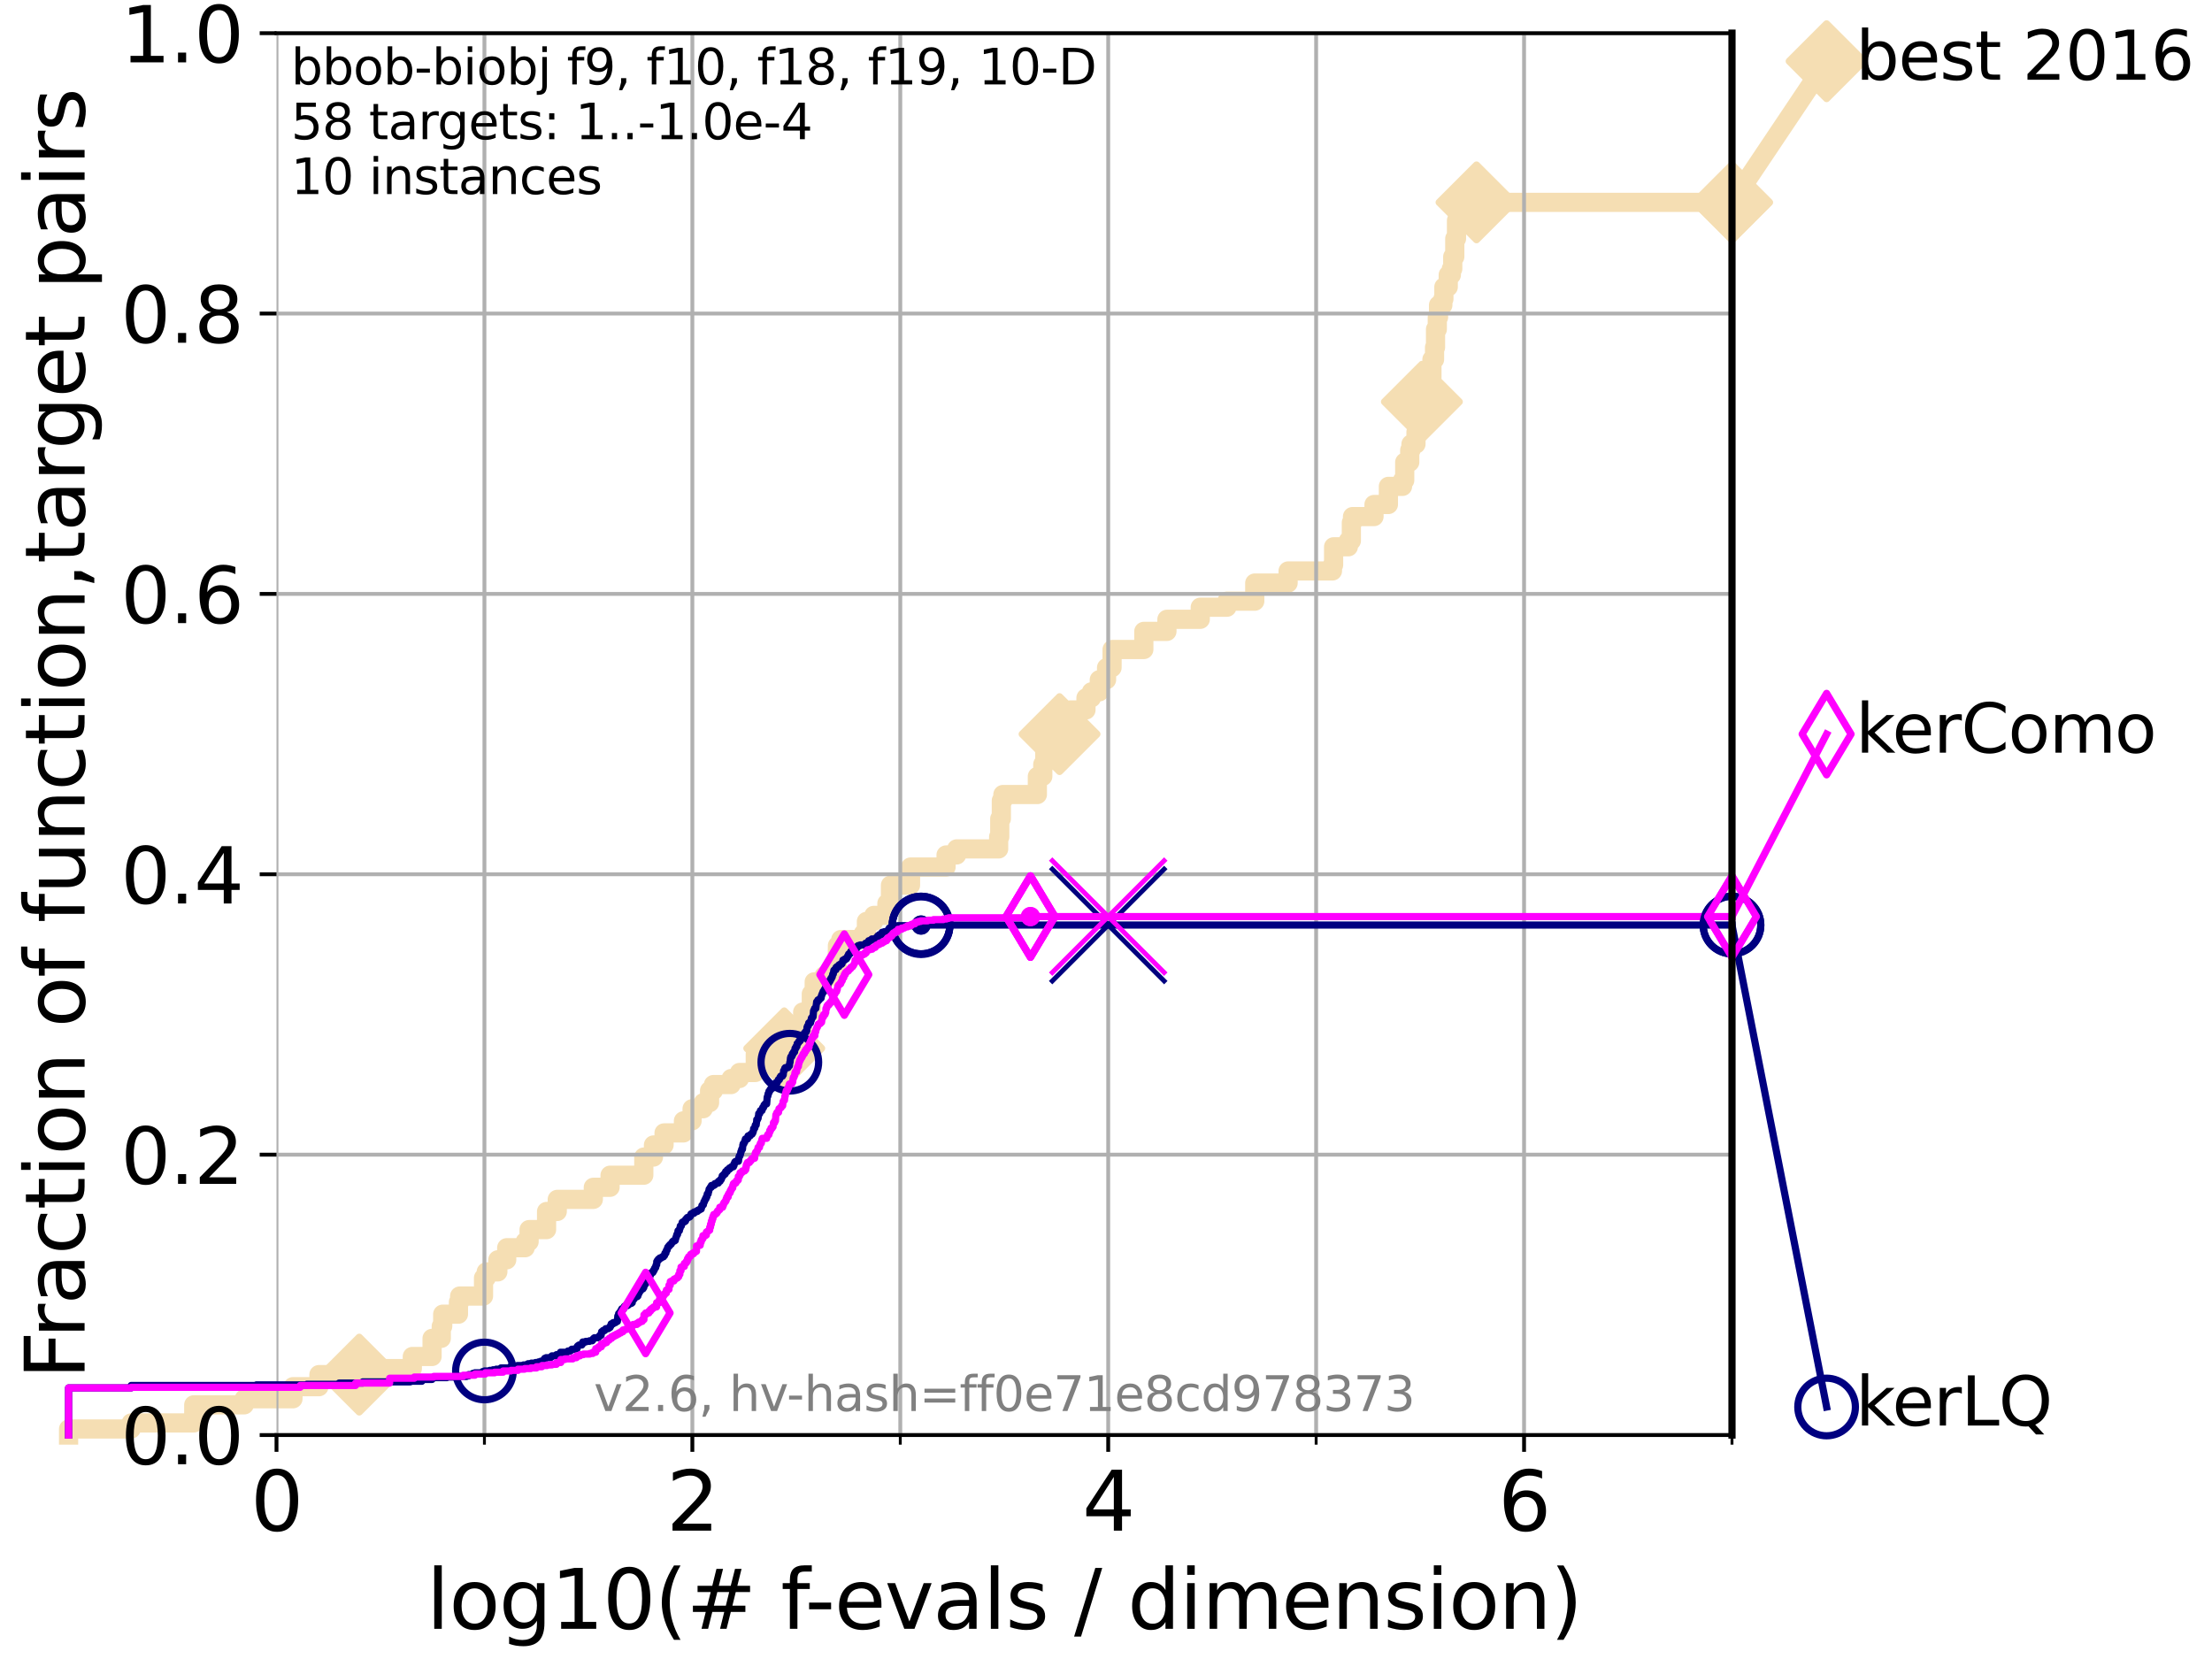 <?xml version="1.0" encoding="utf-8" standalone="no"?>
<!DOCTYPE svg PUBLIC "-//W3C//DTD SVG 1.1//EN"
  "http://www.w3.org/Graphics/SVG/1.1/DTD/svg11.dtd">
<svg xmlns:xlink="http://www.w3.org/1999/xlink" width="460.8pt" height="345.6pt" viewBox="0 0 460.8 345.6" xmlns="http://www.w3.org/2000/svg" version="1.1">
 <defs>
  <style type="text/css">*{stroke-linejoin: round; stroke-linecap: butt}</style>
 </defs>
 <g id="figure_1">
  <g id="patch_1">
   <path d="M 0 345.6 
L 460.8 345.6 
L 460.8 0 
L 0 0 
z
" style="fill: #ffffff"/>
  </g>
  <g id="axes_1">
   <g id="patch_2">
    <path d="M 57.6 298.944 
L 360.806 298.944 
L 360.806 6.912 
L 57.6 6.912 
z
" style="fill: #ffffff"/>
   </g>
   <g id="line2d_1">
    <path d="M 14.285 298.944 
L 14.285 297.685 
L 27.324 297.685 
L 27.324 296.426 
L 40.363 296.426 
L 40.363 292.65 
L 50.89 292.65 
L 50.89 291.391 
L 61.03 291.391 
L 61.03 288.874 
L 66.441 288.874 
L 66.441 286.356 
L 74.837 286.356 
L 74.837 285.098 
L 85.894 285.098 
L 85.894 282.58 
L 90.008 282.58 
L 90.008 278.804 
L 91.923 278.804 
L 91.923 276.286 
L 92.224 276.286 
L 92.224 273.769 
L 95.503 273.769 
L 95.503 271.251 
L 95.753 271.251 
L 95.753 269.993 
L 100.726 269.993 
L 100.726 266.216 
L 101.288 266.216 
L 101.288 264.958 
L 103.707 264.958 
L 103.707 262.44 
L 105.559 262.44 
L 105.559 259.922 
L 109.401 259.922 
L 109.401 258.664 
L 110.221 258.664 
L 110.221 256.146 
L 113.86 256.146 
L 113.86 252.37 
L 116.086 252.37 
L 116.086 249.852 
L 123.601 249.852 
L 123.601 247.335 
L 127.087 247.335 
L 127.087 244.817 
L 134.113 244.817 
L 134.113 241.041 
L 136.127 241.041 
L 136.127 238.524 
L 138.336 238.524 
L 138.336 236.006 
L 142.373 236.006 
L 142.373 233.489 
L 144.174 233.489 
L 144.174 230.971 
L 146.496 230.971 
L 146.496 229.712 
L 147.816 229.712 
L 147.816 227.195 
L 148.623 227.195 
L 148.623 225.936 
L 152.304 225.936 
L 152.304 224.677 
L 154.046 224.677 
L 154.046 223.418 
L 157.335 223.418 
L 157.335 219.642 
L 163.369 219.642 
L 163.369 218.383 
L 164.149 218.383 
L 164.149 214.607 
L 167.213 214.607 
L 167.213 210.831 
L 169.009 210.831 
L 169.009 207.055 
L 169.614 207.055 
L 169.614 204.537 
L 171.656 204.537 
L 171.656 203.278 
L 174.389 203.278 
L 174.454 196.985 
L 175.15 196.985 
L 175.15 195.726 
L 179.857 195.726 
L 179.857 194.467 
L 180.489 194.467 
L 180.489 191.95 
L 182.033 191.95 
L 182.033 190.691 
L 184.759 190.691 
L 184.759 188.173 
L 185.499 188.173 
L 185.499 184.397 
L 189.679 184.397 
L 189.679 180.621 
L 197.082 180.621 
L 197.082 178.103 
L 199.288 178.103 
L 199.288 176.844 
L 208.038 176.844 
L 208.038 174.327 
L 208.268 174.327 
L 208.268 170.551 
L 208.598 170.551 
L 208.598 166.774 
L 208.921 166.774 
L 208.921 165.516 
L 216.103 165.516 
L 216.103 161.739 
L 217.232 161.739 
L 217.232 159.222 
L 217.642 159.222 
L 217.642 155.446 
L 218.862 155.446 
L 218.862 152.928 
L 220.722 152.928 
L 220.722 150.41 
L 223.012 150.41 
L 223.012 147.893 
L 226.229 147.893 
L 226.229 145.375 
L 227.371 145.375 
L 227.371 144.117 
L 229.005 144.117 
L 229.005 141.599 
L 230.517 141.599 
L 230.517 139.082 
L 231.658 139.082 
L 231.673 135.305 
L 238.279 135.305 
L 238.279 131.529 
L 243.093 131.529 
L 243.093 129.012 
L 250.036 129.012 
L 250.036 126.494 
L 255.594 126.494 
L 255.594 125.235 
L 261.388 125.235 
L 261.388 121.459 
L 268.335 121.459 
L 268.335 118.942 
L 277.572 118.942 
L 277.572 117.683 
L 277.814 117.683 
L 277.814 113.906 
L 280.887 113.906 
L 280.887 112.648 
L 281.511 112.648 
L 281.511 108.871 
L 281.752 108.871 
L 281.752 107.613 
L 286.231 107.613 
L 286.231 105.095 
L 289.23 105.095 
L 289.23 101.319 
L 292.175 101.319 
L 292.175 100.06 
L 292.629 100.06 
L 292.629 96.284 
L 293.675 96.284 
L 293.675 93.766 
L 293.934 93.766 
L 293.934 92.508 
L 294.975 92.508 
L 294.975 89.99 
L 295.75 89.99 
L 295.75 88.731 
L 295.909 88.731 
L 295.909 84.955 
L 296.207 84.955 
L 296.207 83.696 
L 297.643 83.696 
L 297.643 79.92 
L 297.895 79.92 
L 297.895 78.661 
L 298.297 78.661 
L 298.297 74.885 
L 298.84 74.885 
L 298.84 72.367 
L 299.046 72.367 
L 299.046 68.591 
L 299.417 68.591 
L 299.417 66.074 
L 299.675 66.074 
L 299.675 63.556 
L 300.571 63.556 
L 300.571 62.297 
L 300.787 62.297 
L 300.787 59.78 
L 301.695 59.78 
L 301.695 57.262 
L 302.343 57.262 
L 302.343 56.004 
L 302.632 56.004 
L 302.632 53.486 
L 303.058 53.486 
L 303.058 49.71 
L 303.415 49.71 
L 303.415 45.934 
L 307.585 45.934 
L 307.585 42.157 
L 360.806 42.157 
L 360.806 42.157 
" style="fill: none; stroke: #f5deb3; stroke-width: 4; stroke-linecap: square"/>
   </g>
   <g id="line2d_2">
    <defs>
     <path id="m0c94f07f06" d="M -0 7.778 
L 7.778 0 
L 0 -7.778 
L -7.778 -0 
z
" style="stroke: #f5deb3; stroke-width: 1.5; stroke-linejoin: miter"/>
    </defs>
    <g>
     <use xlink:href="#m0c94f07f06" x="74.837" y="286.356" style="fill: #f5deb3; stroke: #f5deb3; stroke-width: 1.5; stroke-linejoin: miter"/>
     <use xlink:href="#m0c94f07f06" x="163.369" y="218.383" style="fill: #f5deb3; stroke: #f5deb3; stroke-width: 1.5; stroke-linejoin: miter"/>
     <use xlink:href="#m0c94f07f06" x="220.722" y="152.928" style="fill: #f5deb3; stroke: #f5deb3; stroke-width: 1.5; stroke-linejoin: miter"/>
     <use xlink:href="#m0c94f07f06" x="296.207" y="83.696" style="fill: #f5deb3; stroke: #f5deb3; stroke-width: 1.5; stroke-linejoin: miter"/>
     <use xlink:href="#m0c94f07f06" x="307.585" y="42.157" style="fill: #f5deb3; stroke: #f5deb3; stroke-width: 1.5; stroke-linejoin: miter"/>
     <use xlink:href="#m0c94f07f06" x="360.806" y="42.157" style="fill: #f5deb3; stroke: #f5deb3; stroke-width: 1.5; stroke-linejoin: miter"/>
    </g>
   </g>
   <g id="line2d_3">
    <path style="fill: none; stroke: #f5deb3; stroke-width: 4; stroke-linecap: square"/>
    <g/>
   </g>
   <g id="line2d_4">
    <path d="M 360.806 42.157 
L 380.515 12.753 
" style="fill: none; stroke: #f5deb3; stroke-width: 4; stroke-linecap: square"/>
    <g>
     <use xlink:href="#m0c94f07f06" x="360.806" y="42.157" style="fill: #f5deb3; stroke: #f5deb3; stroke-width: 1.5; stroke-linejoin: miter"/>
     <use xlink:href="#m0c94f07f06" x="380.515" y="12.753" style="fill: #f5deb3; stroke: #f5deb3; stroke-width: 1.5; stroke-linejoin: miter"/>
    </g>
   </g>
   <g id="matplotlib.axis_1">
    <g id="xtick_1">
     <g id="line2d_5">
      <path d="M 57.6 298.944 
L 57.6 6.912 
" clip-path="url(#p9e8aa41f5c)" style="fill: none; stroke: #b0b0b0; stroke-width: 0.8; stroke-linecap: square"/>
     </g>
     <g id="line2d_6">
      <defs>
       <path id="m3d7dc1c061" d="M 0 0 
L 0 3.5 
" style="stroke: #000000; stroke-width: 0.8"/>
      </defs>
      <g>
       <use xlink:href="#m3d7dc1c061" x="57.6" y="298.944" style="stroke: #000000; stroke-width: 0.8"/>
      </g>
     </g>
     <g id="text_1">
      <!-- 0 -->
      <g transform="translate(52.192 318.861) scale(0.17 -0.17)">
       <defs>
        <path id="DejaVuSans-30" d="M 2034 4250 
Q 1547 4250 1301 3770 
Q 1056 3291 1056 2328 
Q 1056 1369 1301 889 
Q 1547 409 2034 409 
Q 2525 409 2770 889 
Q 3016 1369 3016 2328 
Q 3016 3291 2770 3770 
Q 2525 4250 2034 4250 
z
M 2034 4750 
Q 2819 4750 3233 4129 
Q 3647 3509 3647 2328 
Q 3647 1150 3233 529 
Q 2819 -91 2034 -91 
Q 1250 -91 836 529 
Q 422 1150 422 2328 
Q 422 3509 836 4129 
Q 1250 4750 2034 4750 
z
" transform="scale(0.016)"/>
       </defs>
       <use xlink:href="#DejaVuSans-30"/>
      </g>
     </g>
    </g>
    <g id="xtick_2">
     <g id="line2d_7">
      <path d="M 144.23 298.944 
L 144.23 6.912 
" clip-path="url(#p9e8aa41f5c)" style="fill: none; stroke: #b0b0b0; stroke-width: 0.8; stroke-linecap: square"/>
     </g>
     <g id="line2d_8">
      <g>
       <use xlink:href="#m3d7dc1c061" x="144.23" y="298.944" style="stroke: #000000; stroke-width: 0.8"/>
      </g>
     </g>
     <g id="text_2">
      <!-- 2 -->
      <g transform="translate(138.822 318.861) scale(0.17 -0.17)">
       <defs>
        <path id="DejaVuSans-32" d="M 1228 531 
L 3431 531 
L 3431 0 
L 469 0 
L 469 531 
Q 828 903 1448 1529 
Q 2069 2156 2228 2338 
Q 2531 2678 2651 2914 
Q 2772 3150 2772 3378 
Q 2772 3750 2511 3984 
Q 2250 4219 1831 4219 
Q 1534 4219 1204 4116 
Q 875 4013 500 3803 
L 500 4441 
Q 881 4594 1212 4672 
Q 1544 4750 1819 4750 
Q 2544 4750 2975 4387 
Q 3406 4025 3406 3419 
Q 3406 3131 3298 2873 
Q 3191 2616 2906 2266 
Q 2828 2175 2409 1742 
Q 1991 1309 1228 531 
z
" transform="scale(0.016)"/>
       </defs>
       <use xlink:href="#DejaVuSans-32"/>
      </g>
     </g>
    </g>
    <g id="xtick_3">
     <g id="line2d_9">
      <path d="M 230.861 298.944 
L 230.861 6.912 
" clip-path="url(#p9e8aa41f5c)" style="fill: none; stroke: #b0b0b0; stroke-width: 0.8; stroke-linecap: square"/>
     </g>
     <g id="line2d_10">
      <g>
       <use xlink:href="#m3d7dc1c061" x="230.861" y="298.944" style="stroke: #000000; stroke-width: 0.8"/>
      </g>
     </g>
     <g id="text_3">
      <!-- 4 -->
      <g transform="translate(225.453 318.861) scale(0.17 -0.17)">
       <defs>
        <path id="DejaVuSans-34" d="M 2419 4116 
L 825 1625 
L 2419 1625 
L 2419 4116 
z
M 2253 4666 
L 3047 4666 
L 3047 1625 
L 3713 1625 
L 3713 1100 
L 3047 1100 
L 3047 0 
L 2419 0 
L 2419 1100 
L 313 1100 
L 313 1709 
L 2253 4666 
z
" transform="scale(0.016)"/>
       </defs>
       <use xlink:href="#DejaVuSans-34"/>
      </g>
     </g>
    </g>
    <g id="xtick_4">
     <g id="line2d_11">
      <path d="M 317.491 298.944 
L 317.491 6.912 
" clip-path="url(#p9e8aa41f5c)" style="fill: none; stroke: #b0b0b0; stroke-width: 0.8; stroke-linecap: square"/>
     </g>
     <g id="line2d_12">
      <g>
       <use xlink:href="#m3d7dc1c061" x="317.491" y="298.944" style="stroke: #000000; stroke-width: 0.8"/>
      </g>
     </g>
     <g id="text_4">
      <!-- 6 -->
      <g transform="translate(312.083 318.861) scale(0.17 -0.17)">
       <defs>
        <path id="DejaVuSans-36" d="M 2113 2584 
Q 1688 2584 1439 2293 
Q 1191 2003 1191 1497 
Q 1191 994 1439 701 
Q 1688 409 2113 409 
Q 2538 409 2786 701 
Q 3034 994 3034 1497 
Q 3034 2003 2786 2293 
Q 2538 2584 2113 2584 
z
M 3366 4563 
L 3366 3988 
Q 3128 4100 2886 4159 
Q 2644 4219 2406 4219 
Q 1781 4219 1451 3797 
Q 1122 3375 1075 2522 
Q 1259 2794 1537 2939 
Q 1816 3084 2150 3084 
Q 2853 3084 3261 2657 
Q 3669 2231 3669 1497 
Q 3669 778 3244 343 
Q 2819 -91 2113 -91 
Q 1303 -91 875 529 
Q 447 1150 447 2328 
Q 447 3434 972 4092 
Q 1497 4750 2381 4750 
Q 2619 4750 2861 4703 
Q 3103 4656 3366 4563 
z
" transform="scale(0.016)"/>
       </defs>
       <use xlink:href="#DejaVuSans-36"/>
      </g>
     </g>
    </g>
    <g id="xtick_5">
     <g id="line2d_13">
      <path d="M 100.915 298.944 
L 100.915 6.912 
" clip-path="url(#p9e8aa41f5c)" style="fill: none; stroke: #b0b0b0; stroke-width: 0.8; stroke-linecap: square"/>
     </g>
     <g id="line2d_14">
      <defs>
       <path id="me09afc27d1" d="M 0 0 
L 0 2 
" style="stroke: #000000; stroke-width: 0.6"/>
      </defs>
      <g>
       <use xlink:href="#me09afc27d1" x="100.915" y="298.944" style="stroke: #000000; stroke-width: 0.6"/>
      </g>
     </g>
    </g>
    <g id="xtick_6">
     <g id="line2d_15">
      <path d="M 187.546 298.944 
L 187.546 6.912 
" clip-path="url(#p9e8aa41f5c)" style="fill: none; stroke: #b0b0b0; stroke-width: 0.8; stroke-linecap: square"/>
     </g>
     <g id="line2d_16">
      <g>
       <use xlink:href="#me09afc27d1" x="187.546" y="298.944" style="stroke: #000000; stroke-width: 0.6"/>
      </g>
     </g>
    </g>
    <g id="xtick_7">
     <g id="line2d_17">
      <path d="M 274.176 298.944 
L 274.176 6.912 
" clip-path="url(#p9e8aa41f5c)" style="fill: none; stroke: #b0b0b0; stroke-width: 0.8; stroke-linecap: square"/>
     </g>
     <g id="line2d_18">
      <g>
       <use xlink:href="#me09afc27d1" x="274.176" y="298.944" style="stroke: #000000; stroke-width: 0.6"/>
      </g>
     </g>
    </g>
    <g id="xtick_8">
     <g id="line2d_19">
      <path d="M 360.806 298.944 
L 360.806 6.912 
" clip-path="url(#p9e8aa41f5c)" style="fill: none; stroke: #b0b0b0; stroke-width: 0.8; stroke-linecap: square"/>
     </g>
     <g id="line2d_20">
      <g>
       <use xlink:href="#me09afc27d1" x="360.806" y="298.944" style="stroke: #000000; stroke-width: 0.6"/>
      </g>
     </g>
    </g>
    <g id="text_5">
     <!-- log10(# f-evals / dimension) -->
     <g transform="translate(88.823 339.314) scale(0.17 -0.17)">
      <defs>
       <path id="DejaVuSans-6c" d="M 603 4863 
L 1178 4863 
L 1178 0 
L 603 0 
L 603 4863 
z
" transform="scale(0.016)"/>
       <path id="DejaVuSans-6f" d="M 1959 3097 
Q 1497 3097 1228 2736 
Q 959 2375 959 1747 
Q 959 1119 1226 758 
Q 1494 397 1959 397 
Q 2419 397 2687 759 
Q 2956 1122 2956 1747 
Q 2956 2369 2687 2733 
Q 2419 3097 1959 3097 
z
M 1959 3584 
Q 2709 3584 3137 3096 
Q 3566 2609 3566 1747 
Q 3566 888 3137 398 
Q 2709 -91 1959 -91 
Q 1206 -91 779 398 
Q 353 888 353 1747 
Q 353 2609 779 3096 
Q 1206 3584 1959 3584 
z
" transform="scale(0.016)"/>
       <path id="DejaVuSans-67" d="M 2906 1791 
Q 2906 2416 2648 2759 
Q 2391 3103 1925 3103 
Q 1463 3103 1205 2759 
Q 947 2416 947 1791 
Q 947 1169 1205 825 
Q 1463 481 1925 481 
Q 2391 481 2648 825 
Q 2906 1169 2906 1791 
z
M 3481 434 
Q 3481 -459 3084 -895 
Q 2688 -1331 1869 -1331 
Q 1566 -1331 1297 -1286 
Q 1028 -1241 775 -1147 
L 775 -588 
Q 1028 -725 1275 -790 
Q 1522 -856 1778 -856 
Q 2344 -856 2625 -561 
Q 2906 -266 2906 331 
L 2906 616 
Q 2728 306 2450 153 
Q 2172 0 1784 0 
Q 1141 0 747 490 
Q 353 981 353 1791 
Q 353 2603 747 3093 
Q 1141 3584 1784 3584 
Q 2172 3584 2450 3431 
Q 2728 3278 2906 2969 
L 2906 3500 
L 3481 3500 
L 3481 434 
z
" transform="scale(0.016)"/>
       <path id="DejaVuSans-31" d="M 794 531 
L 1825 531 
L 1825 4091 
L 703 3866 
L 703 4441 
L 1819 4666 
L 2450 4666 
L 2450 531 
L 3481 531 
L 3481 0 
L 794 0 
L 794 531 
z
" transform="scale(0.016)"/>
       <path id="DejaVuSans-28" d="M 1984 4856 
Q 1566 4138 1362 3434 
Q 1159 2731 1159 2009 
Q 1159 1288 1364 580 
Q 1569 -128 1984 -844 
L 1484 -844 
Q 1016 -109 783 600 
Q 550 1309 550 2009 
Q 550 2706 781 3412 
Q 1013 4119 1484 4856 
L 1984 4856 
z
" transform="scale(0.016)"/>
       <path id="DejaVuSans-23" d="M 3272 2816 
L 2363 2816 
L 2100 1772 
L 3016 1772 
L 3272 2816 
z
M 2803 4594 
L 2478 3297 
L 3391 3297 
L 3719 4594 
L 4219 4594 
L 3897 3297 
L 4872 3297 
L 4872 2816 
L 3775 2816 
L 3519 1772 
L 4513 1772 
L 4513 1294 
L 3397 1294 
L 3072 0 
L 2572 0 
L 2894 1294 
L 1978 1294 
L 1656 0 
L 1153 0 
L 1478 1294 
L 494 1294 
L 494 1772 
L 1594 1772 
L 1856 2816 
L 850 2816 
L 850 3297 
L 1978 3297 
L 2297 4594 
L 2803 4594 
z
" transform="scale(0.016)"/>
       <path id="DejaVuSans-20" transform="scale(0.016)"/>
       <path id="DejaVuSans-66" d="M 2375 4863 
L 2375 4384 
L 1825 4384 
Q 1516 4384 1395 4259 
Q 1275 4134 1275 3809 
L 1275 3500 
L 2222 3500 
L 2222 3053 
L 1275 3053 
L 1275 0 
L 697 0 
L 697 3053 
L 147 3053 
L 147 3500 
L 697 3500 
L 697 3744 
Q 697 4328 969 4595 
Q 1241 4863 1831 4863 
L 2375 4863 
z
" transform="scale(0.016)"/>
       <path id="DejaVuSans-2d" d="M 313 2009 
L 1997 2009 
L 1997 1497 
L 313 1497 
L 313 2009 
z
" transform="scale(0.016)"/>
       <path id="DejaVuSans-65" d="M 3597 1894 
L 3597 1613 
L 953 1613 
Q 991 1019 1311 708 
Q 1631 397 2203 397 
Q 2534 397 2845 478 
Q 3156 559 3463 722 
L 3463 178 
Q 3153 47 2828 -22 
Q 2503 -91 2169 -91 
Q 1331 -91 842 396 
Q 353 884 353 1716 
Q 353 2575 817 3079 
Q 1281 3584 2069 3584 
Q 2775 3584 3186 3129 
Q 3597 2675 3597 1894 
z
M 3022 2063 
Q 3016 2534 2758 2815 
Q 2500 3097 2075 3097 
Q 1594 3097 1305 2825 
Q 1016 2553 972 2059 
L 3022 2063 
z
" transform="scale(0.016)"/>
       <path id="DejaVuSans-76" d="M 191 3500 
L 800 3500 
L 1894 563 
L 2988 3500 
L 3597 3500 
L 2284 0 
L 1503 0 
L 191 3500 
z
" transform="scale(0.016)"/>
       <path id="DejaVuSans-61" d="M 2194 1759 
Q 1497 1759 1228 1600 
Q 959 1441 959 1056 
Q 959 750 1161 570 
Q 1363 391 1709 391 
Q 2188 391 2477 730 
Q 2766 1069 2766 1631 
L 2766 1759 
L 2194 1759 
z
M 3341 1997 
L 3341 0 
L 2766 0 
L 2766 531 
Q 2569 213 2275 61 
Q 1981 -91 1556 -91 
Q 1019 -91 701 211 
Q 384 513 384 1019 
Q 384 1609 779 1909 
Q 1175 2209 1959 2209 
L 2766 2209 
L 2766 2266 
Q 2766 2663 2505 2880 
Q 2244 3097 1772 3097 
Q 1472 3097 1187 3025 
Q 903 2953 641 2809 
L 641 3341 
Q 956 3463 1253 3523 
Q 1550 3584 1831 3584 
Q 2591 3584 2966 3190 
Q 3341 2797 3341 1997 
z
" transform="scale(0.016)"/>
       <path id="DejaVuSans-73" d="M 2834 3397 
L 2834 2853 
Q 2591 2978 2328 3040 
Q 2066 3103 1784 3103 
Q 1356 3103 1142 2972 
Q 928 2841 928 2578 
Q 928 2378 1081 2264 
Q 1234 2150 1697 2047 
L 1894 2003 
Q 2506 1872 2764 1633 
Q 3022 1394 3022 966 
Q 3022 478 2636 193 
Q 2250 -91 1575 -91 
Q 1294 -91 989 -36 
Q 684 19 347 128 
L 347 722 
Q 666 556 975 473 
Q 1284 391 1588 391 
Q 1994 391 2212 530 
Q 2431 669 2431 922 
Q 2431 1156 2273 1281 
Q 2116 1406 1581 1522 
L 1381 1569 
Q 847 1681 609 1914 
Q 372 2147 372 2553 
Q 372 3047 722 3315 
Q 1072 3584 1716 3584 
Q 2034 3584 2315 3537 
Q 2597 3491 2834 3397 
z
" transform="scale(0.016)"/>
       <path id="DejaVuSans-2f" d="M 1625 4666 
L 2156 4666 
L 531 -594 
L 0 -594 
L 1625 4666 
z
" transform="scale(0.016)"/>
       <path id="DejaVuSans-64" d="M 2906 2969 
L 2906 4863 
L 3481 4863 
L 3481 0 
L 2906 0 
L 2906 525 
Q 2725 213 2448 61 
Q 2172 -91 1784 -91 
Q 1150 -91 751 415 
Q 353 922 353 1747 
Q 353 2572 751 3078 
Q 1150 3584 1784 3584 
Q 2172 3584 2448 3432 
Q 2725 3281 2906 2969 
z
M 947 1747 
Q 947 1113 1208 752 
Q 1469 391 1925 391 
Q 2381 391 2643 752 
Q 2906 1113 2906 1747 
Q 2906 2381 2643 2742 
Q 2381 3103 1925 3103 
Q 1469 3103 1208 2742 
Q 947 2381 947 1747 
z
" transform="scale(0.016)"/>
       <path id="DejaVuSans-69" d="M 603 3500 
L 1178 3500 
L 1178 0 
L 603 0 
L 603 3500 
z
M 603 4863 
L 1178 4863 
L 1178 4134 
L 603 4134 
L 603 4863 
z
" transform="scale(0.016)"/>
       <path id="DejaVuSans-6d" d="M 3328 2828 
Q 3544 3216 3844 3400 
Q 4144 3584 4550 3584 
Q 5097 3584 5394 3201 
Q 5691 2819 5691 2113 
L 5691 0 
L 5113 0 
L 5113 2094 
Q 5113 2597 4934 2840 
Q 4756 3084 4391 3084 
Q 3944 3084 3684 2787 
Q 3425 2491 3425 1978 
L 3425 0 
L 2847 0 
L 2847 2094 
Q 2847 2600 2669 2842 
Q 2491 3084 2119 3084 
Q 1678 3084 1418 2786 
Q 1159 2488 1159 1978 
L 1159 0 
L 581 0 
L 581 3500 
L 1159 3500 
L 1159 2956 
Q 1356 3278 1631 3431 
Q 1906 3584 2284 3584 
Q 2666 3584 2933 3390 
Q 3200 3197 3328 2828 
z
" transform="scale(0.016)"/>
       <path id="DejaVuSans-6e" d="M 3513 2113 
L 3513 0 
L 2938 0 
L 2938 2094 
Q 2938 2591 2744 2837 
Q 2550 3084 2163 3084 
Q 1697 3084 1428 2787 
Q 1159 2491 1159 1978 
L 1159 0 
L 581 0 
L 581 3500 
L 1159 3500 
L 1159 2956 
Q 1366 3272 1645 3428 
Q 1925 3584 2291 3584 
Q 2894 3584 3203 3211 
Q 3513 2838 3513 2113 
z
" transform="scale(0.016)"/>
       <path id="DejaVuSans-29" d="M 513 4856 
L 1013 4856 
Q 1481 4119 1714 3412 
Q 1947 2706 1947 2009 
Q 1947 1309 1714 600 
Q 1481 -109 1013 -844 
L 513 -844 
Q 928 -128 1133 580 
Q 1338 1288 1338 2009 
Q 1338 2731 1133 3434 
Q 928 4138 513 4856 
z
" transform="scale(0.016)"/>
      </defs>
      <use xlink:href="#DejaVuSans-6c"/>
      <use xlink:href="#DejaVuSans-6f" x="27.783"/>
      <use xlink:href="#DejaVuSans-67" x="88.965"/>
      <use xlink:href="#DejaVuSans-31" x="152.441"/>
      <use xlink:href="#DejaVuSans-30" x="216.064"/>
      <use xlink:href="#DejaVuSans-28" x="279.688"/>
      <use xlink:href="#DejaVuSans-23" x="318.701"/>
      <use xlink:href="#DejaVuSans-20" x="402.49"/>
      <use xlink:href="#DejaVuSans-66" x="434.277"/>
      <use xlink:href="#DejaVuSans-2d" x="463.982"/>
      <use xlink:href="#DejaVuSans-65" x="500.066"/>
      <use xlink:href="#DejaVuSans-76" x="561.59"/>
      <use xlink:href="#DejaVuSans-61" x="620.77"/>
      <use xlink:href="#DejaVuSans-6c" x="682.049"/>
      <use xlink:href="#DejaVuSans-73" x="709.832"/>
      <use xlink:href="#DejaVuSans-20" x="761.932"/>
      <use xlink:href="#DejaVuSans-2f" x="793.719"/>
      <use xlink:href="#DejaVuSans-20" x="827.41"/>
      <use xlink:href="#DejaVuSans-64" x="859.197"/>
      <use xlink:href="#DejaVuSans-69" x="922.674"/>
      <use xlink:href="#DejaVuSans-6d" x="950.457"/>
      <use xlink:href="#DejaVuSans-65" x="1047.869"/>
      <use xlink:href="#DejaVuSans-6e" x="1109.393"/>
      <use xlink:href="#DejaVuSans-73" x="1172.771"/>
      <use xlink:href="#DejaVuSans-69" x="1224.871"/>
      <use xlink:href="#DejaVuSans-6f" x="1252.654"/>
      <use xlink:href="#DejaVuSans-6e" x="1313.836"/>
      <use xlink:href="#DejaVuSans-29" x="1377.215"/>
     </g>
    </g>
   </g>
   <g id="matplotlib.axis_2">
    <g id="ytick_1">
     <g id="line2d_21">
      <path d="M 57.6 298.944 
L 360.806 298.944 
" clip-path="url(#p9e8aa41f5c)" style="fill: none; stroke: #b0b0b0; stroke-width: 0.8; stroke-linecap: square"/>
     </g>
     <g id="line2d_22">
      <defs>
       <path id="m0f7df20522" d="M 0 0 
L -3.5 0 
" style="stroke: #000000; stroke-width: 0.8"/>
      </defs>
      <g>
       <use xlink:href="#m0f7df20522" x="57.6" y="298.944" style="stroke: #000000; stroke-width: 0.8"/>
      </g>
     </g>
     <g id="text_6">
      <!-- 0.0 -->
      <g transform="translate(25.155 305.023) scale(0.16 -0.16)">
       <defs>
        <path id="DejaVuSans-2e" d="M 684 794 
L 1344 794 
L 1344 0 
L 684 0 
L 684 794 
z
" transform="scale(0.016)"/>
       </defs>
       <use xlink:href="#DejaVuSans-30"/>
       <use xlink:href="#DejaVuSans-2e" x="63.623"/>
       <use xlink:href="#DejaVuSans-30" x="95.41"/>
      </g>
     </g>
    </g>
    <g id="ytick_2">
     <g id="line2d_23">
      <path d="M 57.6 240.538 
L 360.806 240.538 
" clip-path="url(#p9e8aa41f5c)" style="fill: none; stroke: #b0b0b0; stroke-width: 0.8; stroke-linecap: square"/>
     </g>
     <g id="line2d_24">
      <g>
       <use xlink:href="#m0f7df20522" x="57.6" y="240.538" style="stroke: #000000; stroke-width: 0.8"/>
      </g>
     </g>
     <g id="text_7">
      <!-- 0.2 -->
      <g transform="translate(25.155 246.616) scale(0.16 -0.16)">
       <use xlink:href="#DejaVuSans-30"/>
       <use xlink:href="#DejaVuSans-2e" x="63.623"/>
       <use xlink:href="#DejaVuSans-32" x="95.41"/>
      </g>
     </g>
    </g>
    <g id="ytick_3">
     <g id="line2d_25">
      <path d="M 57.6 182.131 
L 360.806 182.131 
" clip-path="url(#p9e8aa41f5c)" style="fill: none; stroke: #b0b0b0; stroke-width: 0.8; stroke-linecap: square"/>
     </g>
     <g id="line2d_26">
      <g>
       <use xlink:href="#m0f7df20522" x="57.6" y="182.131" style="stroke: #000000; stroke-width: 0.8"/>
      </g>
     </g>
     <g id="text_8">
      <!-- 0.4 -->
      <g transform="translate(25.155 188.21) scale(0.16 -0.16)">
       <use xlink:href="#DejaVuSans-30"/>
       <use xlink:href="#DejaVuSans-2e" x="63.623"/>
       <use xlink:href="#DejaVuSans-34" x="95.41"/>
      </g>
     </g>
    </g>
    <g id="ytick_4">
     <g id="line2d_27">
      <path d="M 57.6 123.725 
L 360.806 123.725 
" clip-path="url(#p9e8aa41f5c)" style="fill: none; stroke: #b0b0b0; stroke-width: 0.8; stroke-linecap: square"/>
     </g>
     <g id="line2d_28">
      <g>
       <use xlink:href="#m0f7df20522" x="57.6" y="123.725" style="stroke: #000000; stroke-width: 0.8"/>
      </g>
     </g>
     <g id="text_9">
      <!-- 0.6 -->
      <g transform="translate(25.155 129.804) scale(0.16 -0.16)">
       <use xlink:href="#DejaVuSans-30"/>
       <use xlink:href="#DejaVuSans-2e" x="63.623"/>
       <use xlink:href="#DejaVuSans-36" x="95.41"/>
      </g>
     </g>
    </g>
    <g id="ytick_5">
     <g id="line2d_29">
      <path d="M 57.6 65.318 
L 360.806 65.318 
" clip-path="url(#p9e8aa41f5c)" style="fill: none; stroke: #b0b0b0; stroke-width: 0.8; stroke-linecap: square"/>
     </g>
     <g id="line2d_30">
      <g>
       <use xlink:href="#m0f7df20522" x="57.6" y="65.318" style="stroke: #000000; stroke-width: 0.8"/>
      </g>
     </g>
     <g id="text_10">
      <!-- 0.8 -->
      <g transform="translate(25.155 71.397) scale(0.16 -0.16)">
       <defs>
        <path id="DejaVuSans-38" d="M 2034 2216 
Q 1584 2216 1326 1975 
Q 1069 1734 1069 1313 
Q 1069 891 1326 650 
Q 1584 409 2034 409 
Q 2484 409 2743 651 
Q 3003 894 3003 1313 
Q 3003 1734 2745 1975 
Q 2488 2216 2034 2216 
z
M 1403 2484 
Q 997 2584 770 2862 
Q 544 3141 544 3541 
Q 544 4100 942 4425 
Q 1341 4750 2034 4750 
Q 2731 4750 3128 4425 
Q 3525 4100 3525 3541 
Q 3525 3141 3298 2862 
Q 3072 2584 2669 2484 
Q 3125 2378 3379 2068 
Q 3634 1759 3634 1313 
Q 3634 634 3220 271 
Q 2806 -91 2034 -91 
Q 1263 -91 848 271 
Q 434 634 434 1313 
Q 434 1759 690 2068 
Q 947 2378 1403 2484 
z
M 1172 3481 
Q 1172 3119 1398 2916 
Q 1625 2713 2034 2713 
Q 2441 2713 2670 2916 
Q 2900 3119 2900 3481 
Q 2900 3844 2670 4047 
Q 2441 4250 2034 4250 
Q 1625 4250 1398 4047 
Q 1172 3844 1172 3481 
z
" transform="scale(0.016)"/>
       </defs>
       <use xlink:href="#DejaVuSans-30"/>
       <use xlink:href="#DejaVuSans-2e" x="63.623"/>
       <use xlink:href="#DejaVuSans-38" x="95.41"/>
      </g>
     </g>
    </g>
    <g id="ytick_6">
     <g id="line2d_31">
      <path d="M 57.6 6.912 
L 360.806 6.912 
" clip-path="url(#p9e8aa41f5c)" style="fill: none; stroke: #b0b0b0; stroke-width: 0.8; stroke-linecap: square"/>
     </g>
     <g id="line2d_32">
      <g>
       <use xlink:href="#m0f7df20522" x="57.6" y="6.912" style="stroke: #000000; stroke-width: 0.8"/>
      </g>
     </g>
     <g id="text_11">
      <!-- 1.0 -->
      <g transform="translate(25.155 12.991) scale(0.16 -0.16)">
       <use xlink:href="#DejaVuSans-31"/>
       <use xlink:href="#DejaVuSans-2e" x="63.623"/>
       <use xlink:href="#DejaVuSans-30" x="95.41"/>
      </g>
     </g>
    </g>
    <g id="text_12">
     <!-- Fraction of function,target pairs -->
     <g transform="translate(17.62 287.313) rotate(-90) scale(0.17 -0.17)">
      <defs>
       <path id="DejaVuSans-46" d="M 628 4666 
L 3309 4666 
L 3309 4134 
L 1259 4134 
L 1259 2759 
L 3109 2759 
L 3109 2228 
L 1259 2228 
L 1259 0 
L 628 0 
L 628 4666 
z
" transform="scale(0.016)"/>
       <path id="DejaVuSans-72" d="M 2631 2963 
Q 2534 3019 2420 3045 
Q 2306 3072 2169 3072 
Q 1681 3072 1420 2755 
Q 1159 2438 1159 1844 
L 1159 0 
L 581 0 
L 581 3500 
L 1159 3500 
L 1159 2956 
Q 1341 3275 1631 3429 
Q 1922 3584 2338 3584 
Q 2397 3584 2469 3576 
Q 2541 3569 2628 3553 
L 2631 2963 
z
" transform="scale(0.016)"/>
       <path id="DejaVuSans-63" d="M 3122 3366 
L 3122 2828 
Q 2878 2963 2633 3030 
Q 2388 3097 2138 3097 
Q 1578 3097 1268 2742 
Q 959 2388 959 1747 
Q 959 1106 1268 751 
Q 1578 397 2138 397 
Q 2388 397 2633 464 
Q 2878 531 3122 666 
L 3122 134 
Q 2881 22 2623 -34 
Q 2366 -91 2075 -91 
Q 1284 -91 818 406 
Q 353 903 353 1747 
Q 353 2603 823 3093 
Q 1294 3584 2113 3584 
Q 2378 3584 2631 3529 
Q 2884 3475 3122 3366 
z
" transform="scale(0.016)"/>
       <path id="DejaVuSans-74" d="M 1172 4494 
L 1172 3500 
L 2356 3500 
L 2356 3053 
L 1172 3053 
L 1172 1153 
Q 1172 725 1289 603 
Q 1406 481 1766 481 
L 2356 481 
L 2356 0 
L 1766 0 
Q 1100 0 847 248 
Q 594 497 594 1153 
L 594 3053 
L 172 3053 
L 172 3500 
L 594 3500 
L 594 4494 
L 1172 4494 
z
" transform="scale(0.016)"/>
       <path id="DejaVuSans-75" d="M 544 1381 
L 544 3500 
L 1119 3500 
L 1119 1403 
Q 1119 906 1312 657 
Q 1506 409 1894 409 
Q 2359 409 2629 706 
Q 2900 1003 2900 1516 
L 2900 3500 
L 3475 3500 
L 3475 0 
L 2900 0 
L 2900 538 
Q 2691 219 2414 64 
Q 2138 -91 1772 -91 
Q 1169 -91 856 284 
Q 544 659 544 1381 
z
M 1991 3584 
L 1991 3584 
z
" transform="scale(0.016)"/>
       <path id="DejaVuSans-2c" d="M 750 794 
L 1409 794 
L 1409 256 
L 897 -744 
L 494 -744 
L 750 256 
L 750 794 
z
" transform="scale(0.016)"/>
       <path id="DejaVuSans-70" d="M 1159 525 
L 1159 -1331 
L 581 -1331 
L 581 3500 
L 1159 3500 
L 1159 2969 
Q 1341 3281 1617 3432 
Q 1894 3584 2278 3584 
Q 2916 3584 3314 3078 
Q 3713 2572 3713 1747 
Q 3713 922 3314 415 
Q 2916 -91 2278 -91 
Q 1894 -91 1617 61 
Q 1341 213 1159 525 
z
M 3116 1747 
Q 3116 2381 2855 2742 
Q 2594 3103 2138 3103 
Q 1681 3103 1420 2742 
Q 1159 2381 1159 1747 
Q 1159 1113 1420 752 
Q 1681 391 2138 391 
Q 2594 391 2855 752 
Q 3116 1113 3116 1747 
z
" transform="scale(0.016)"/>
      </defs>
      <use xlink:href="#DejaVuSans-46"/>
      <use xlink:href="#DejaVuSans-72" x="50.27"/>
      <use xlink:href="#DejaVuSans-61" x="91.383"/>
      <use xlink:href="#DejaVuSans-63" x="152.662"/>
      <use xlink:href="#DejaVuSans-74" x="207.643"/>
      <use xlink:href="#DejaVuSans-69" x="246.852"/>
      <use xlink:href="#DejaVuSans-6f" x="274.635"/>
      <use xlink:href="#DejaVuSans-6e" x="335.816"/>
      <use xlink:href="#DejaVuSans-20" x="399.195"/>
      <use xlink:href="#DejaVuSans-6f" x="430.982"/>
      <use xlink:href="#DejaVuSans-66" x="492.164"/>
      <use xlink:href="#DejaVuSans-20" x="527.369"/>
      <use xlink:href="#DejaVuSans-66" x="559.156"/>
      <use xlink:href="#DejaVuSans-75" x="594.361"/>
      <use xlink:href="#DejaVuSans-6e" x="657.74"/>
      <use xlink:href="#DejaVuSans-63" x="721.119"/>
      <use xlink:href="#DejaVuSans-74" x="776.1"/>
      <use xlink:href="#DejaVuSans-69" x="815.309"/>
      <use xlink:href="#DejaVuSans-6f" x="843.092"/>
      <use xlink:href="#DejaVuSans-6e" x="904.273"/>
      <use xlink:href="#DejaVuSans-2c" x="967.652"/>
      <use xlink:href="#DejaVuSans-74" x="999.439"/>
      <use xlink:href="#DejaVuSans-61" x="1038.648"/>
      <use xlink:href="#DejaVuSans-72" x="1099.928"/>
      <use xlink:href="#DejaVuSans-67" x="1139.291"/>
      <use xlink:href="#DejaVuSans-65" x="1202.768"/>
      <use xlink:href="#DejaVuSans-74" x="1264.291"/>
      <use xlink:href="#DejaVuSans-20" x="1303.5"/>
      <use xlink:href="#DejaVuSans-70" x="1335.287"/>
      <use xlink:href="#DejaVuSans-61" x="1398.764"/>
      <use xlink:href="#DejaVuSans-69" x="1460.043"/>
      <use xlink:href="#DejaVuSans-72" x="1487.826"/>
      <use xlink:href="#DejaVuSans-73" x="1528.939"/>
     </g>
    </g>
   </g>
   <g id="line2d_33">
    <defs>
     <path id="m4a30754630" d="M 0 1.5 
C 0.398 1.5 0.779 1.342 1.061 1.061 
C 1.342 0.779 1.5 0.398 1.5 0 
C 1.5 -0.398 1.342 -0.779 1.061 -1.061 
C 0.779 -1.342 0.398 -1.5 0 -1.5 
C -0.398 -1.5 -0.779 -1.342 -1.061 -1.061 
C -1.342 -0.779 -1.5 -0.398 -1.5 0 
C -1.5 0.398 -1.342 0.779 -1.061 1.061 
C -0.779 1.342 -0.398 1.5 0 1.5 
z
" style="stroke: #f5deb3"/>
    </defs>
    <g>
     <use xlink:href="#m4a30754630" x="307.585" y="42.157" style="fill: #f5deb3; stroke: #f5deb3"/>
     <use xlink:href="#m4a30754630" x="307.585" y="42.157" style="fill: #f5deb3; stroke: #f5deb3"/>
    </g>
   </g>
   <g id="line2d_34">
    <defs>
     <path id="m4f7496b349" d="M 0 1.5 
C 0.398 1.5 0.779 1.342 1.061 1.061 
C 1.342 0.779 1.5 0.398 1.5 0 
C 1.5 -0.398 1.342 -0.779 1.061 -1.061 
C 0.779 -1.342 0.398 -1.5 0 -1.5 
C -0.398 -1.5 -0.779 -1.342 -1.061 -1.061 
C -1.342 -0.779 -1.5 -0.398 -1.5 0 
C -1.5 0.398 -1.342 0.779 -1.061 1.061 
C -0.779 1.342 -0.398 1.5 0 1.5 
z
" style="stroke: #000080"/>
    </defs>
    <g>
     <use xlink:href="#m4f7496b349" x="191.871" y="192.705" style="fill: #000080; stroke: #000080"/>
     <use xlink:href="#m4f7496b349" x="191.871" y="192.705" style="fill: #000080; stroke: #000080"/>
    </g>
   </g>
   <g id="line2d_35">
    <path d="M 14.285 298.944 
L 14.285 289.126 
L 27.324 289.126 
L 27.324 288.622 
L 53.402 288.622 
L 53.402 288.496 
L 63.93 288.496 
L 63.93 288.37 
L 70.639 288.37 
L 70.639 288.119 
L 75.575 288.119 
L 75.575 287.867 
L 85.471 287.867 
L 85.471 287.741 
L 87.876 287.741 
L 87.876 287.363 
L 90.008 287.363 
L 90.008 286.986 
L 93.099 286.986 
L 93.099 286.86 
L 94.736 286.86 
L 94.736 286.734 
L 97.182 286.734 
L 97.182 286.608 
L 97.635 286.608 
L 97.635 286.356 
L 98.51 286.356 
L 98.51 286.105 
L 98.933 286.105 
L 98.933 285.979 
L 100.535 285.979 
L 100.535 285.727 
L 100.915 285.727 
L 100.915 285.601 
L 102.011 285.601 
L 102.011 285.475 
L 102.708 285.475 
L 102.708 285.349 
L 103.38 285.349 
L 103.38 285.224 
L 104.345 285.224 
L 104.345 284.972 
L 106.421 284.972 
L 106.421 284.594 
L 107.775 284.594 
L 107.775 284.468 
L 109.038 284.468 
L 109.038 284.342 
L 109.757 284.342 
L 109.757 284.217 
L 109.99 284.217 
L 109.99 284.091 
L 110.675 284.091 
L 110.675 283.965 
L 111.55 283.965 
L 111.55 283.839 
L 112.18 283.839 
L 112.18 283.713 
L 112.589 283.713 
L 112.589 283.587 
L 113.284 283.587 
L 113.284 283.21 
L 113.478 283.21 
L 113.478 282.958 
L 113.765 282.958 
L 113.765 282.832 
L 114.692 282.832 
L 114.692 282.706 
L 114.872 282.706 
L 114.962 282.454 
L 115.833 282.454 
L 115.918 282.203 
L 116.665 282.203 
L 116.746 281.699 
L 118.152 281.699 
L 118.152 281.573 
L 118.302 281.573 
L 118.302 281.447 
L 118.817 281.447 
L 118.817 281.321 
L 118.962 281.321 
L 118.962 281.196 
L 119.106 281.196 
L 119.106 281.07 
L 119.808 281.07 
L 119.808 280.944 
L 120.217 280.944 
L 120.284 280.44 
L 120.418 280.44 
L 120.418 280.314 
L 120.617 280.314 
L 120.617 280.188 
L 121.202 280.188 
L 121.266 279.937 
L 121.393 279.937 
L 121.393 279.559 
L 122.016 279.559 
L 122.016 279.433 
L 122.796 279.433 
L 122.796 279.307 
L 123.375 279.307 
L 123.375 279.181 
L 123.488 279.181 
L 123.545 278.93 
L 123.658 278.93 
L 123.658 278.804 
L 123.825 278.804 
L 123.825 278.678 
L 124.589 278.678 
L 124.589 278.552 
L 124.748 278.552 
L 124.854 278.3 
L 124.959 278.3 
L 124.959 278.174 
L 125.219 278.174 
L 125.322 277.419 
L 125.578 277.419 
L 125.628 277.167 
L 125.979 277.167 
L 126.078 276.916 
L 126.177 276.916 
L 126.177 276.79 
L 126.709 276.79 
L 126.709 276.664 
L 126.899 276.664 
L 126.899 276.538 
L 127.087 276.538 
L 127.087 276.286 
L 127.227 276.286 
L 127.32 275.783 
L 127.731 275.783 
L 127.731 275.531 
L 128.222 275.531 
L 128.222 275.405 
L 128.354 275.405 
L 128.354 275.279 
L 128.615 275.279 
L 128.701 274.146 
L 128.872 274.146 
L 128.872 273.643 
L 128.999 273.643 
L 128.999 273.517 
L 129.125 273.517 
L 129.125 273.391 
L 129.251 273.391 
L 129.251 273.139 
L 129.417 273.139 
L 129.458 272.762 
L 129.541 272.762 
L 129.541 272.636 
L 129.947 272.636 
L 130.027 272.258 
L 130.067 272.258 
L 130.067 272.132 
L 130.226 272.132 
L 130.226 272.007 
L 130.657 272.007 
L 130.657 271.881 
L 130.888 271.881 
L 130.888 271.755 
L 131.002 271.755 
L 131.002 271.629 
L 131.229 271.629 
L 131.229 271.503 
L 131.564 271.503 
L 131.564 271.377 
L 131.711 271.377 
L 131.747 270.874 
L 131.857 270.874 
L 131.857 270.622 
L 132.109 270.622 
L 132.216 270.37 
L 132.252 270.37 
L 132.358 270.118 
L 132.743 270.118 
L 132.743 269.993 
L 132.881 269.993 
L 132.984 269.489 
L 133.086 269.489 
L 133.154 268.986 
L 133.39 268.986 
L 133.457 268.734 
L 133.524 268.734 
L 133.524 268.608 
L 133.722 268.608 
L 133.722 268.482 
L 133.951 268.482 
L 133.983 268.23 
L 134.113 268.23 
L 134.145 267.727 
L 134.305 267.727 
L 134.305 267.475 
L 134.495 267.475 
L 134.59 267.097 
L 134.684 267.097 
L 134.684 266.846 
L 134.839 266.846 
L 134.839 266.468 
L 134.993 266.468 
L 134.993 266.342 
L 135.238 266.342 
L 135.268 265.839 
L 135.419 265.839 
L 135.509 265.587 
L 135.539 265.587 
L 135.598 265.335 
L 135.688 265.335 
L 135.717 265.083 
L 136.011 265.083 
L 136.069 264.832 
L 136.156 264.832 
L 136.156 264.58 
L 136.3 264.58 
L 136.357 264.202 
L 136.442 264.202 
L 136.442 264.076 
L 136.584 264.076 
L 136.612 263.699 
L 136.697 263.699 
L 136.697 263.447 
L 136.809 263.447 
L 136.809 262.818 
L 136.948 262.818 
L 136.948 262.566 
L 137.141 262.566 
L 137.141 262.314 
L 137.386 262.314 
L 137.44 262.062 
L 137.761 262.062 
L 137.761 261.936 
L 137.946 261.936 
L 137.946 261.811 
L 138.233 261.811 
L 138.284 261.559 
L 138.439 261.559 
L 138.515 261.055 
L 138.718 261.055 
L 138.794 260.552 
L 138.844 260.552 
L 138.844 260.426 
L 138.969 260.426 
L 139.068 259.922 
L 139.117 259.922 
L 139.117 259.797 
L 139.24 259.797 
L 139.314 259.545 
L 139.484 259.545 
L 139.532 259.293 
L 139.701 259.293 
L 139.701 259.167 
L 139.844 259.167 
L 139.915 258.915 
L 139.986 258.915 
L 140.08 258.664 
L 140.22 258.664 
L 140.22 258.538 
L 140.497 258.538 
L 140.497 258.412 
L 140.68 258.412 
L 140.748 257.908 
L 140.816 257.908 
L 140.883 257.531 
L 140.951 257.531 
L 140.995 257.153 
L 141.151 257.153 
L 141.239 256.398 
L 141.524 256.398 
L 141.589 255.894 
L 141.675 255.894 
L 141.718 255.391 
L 141.932 255.391 
L 142.038 255.013 
L 142.059 255.013 
L 142.102 254.636 
L 142.29 254.636 
L 142.29 254.51 
L 142.641 254.51 
L 142.641 254.384 
L 142.804 254.384 
L 142.825 254.006 
L 142.986 254.006 
L 143.046 253.755 
L 143.166 253.755 
L 143.166 253.629 
L 143.462 253.629 
L 143.462 253.503 
L 143.696 253.503 
L 143.696 253.377 
L 143.812 253.377 
L 143.85 253.125 
L 143.946 253.125 
L 143.946 252.873 
L 144.193 252.873 
L 144.193 252.748 
L 144.584 252.748 
L 144.584 252.496 
L 144.914 252.496 
L 144.914 252.37 
L 145.273 252.37 
L 145.344 252.118 
L 145.626 252.118 
L 145.626 251.992 
L 145.817 251.992 
L 145.817 251.866 
L 146.075 251.866 
L 146.126 251.489 
L 146.194 251.489 
L 146.227 251.111 
L 146.379 251.111 
L 146.379 250.985 
L 146.53 250.985 
L 146.629 250.356 
L 146.745 250.356 
L 146.827 249.978 
L 146.909 249.978 
L 146.941 249.727 
L 147.071 249.727 
L 147.119 249.349 
L 147.248 249.349 
L 147.328 248.72 
L 147.519 248.72 
L 147.597 248.216 
L 147.644 248.216 
L 147.723 247.713 
L 147.801 247.713 
L 147.909 247.461 
L 147.971 247.461 
L 147.971 247.335 
L 148.17 247.335 
L 148.201 246.957 
L 148.697 246.957 
L 148.697 246.831 
L 148.904 246.831 
L 148.904 246.58 
L 149.224 246.58 
L 149.224 246.454 
L 149.652 246.454 
L 149.666 246.076 
L 150.015 246.076 
L 150.097 245.699 
L 150.262 245.699 
L 150.357 245.321 
L 150.412 245.321 
L 150.452 244.943 
L 150.6 244.943 
L 150.6 244.817 
L 150.8 244.817 
L 150.84 244.566 
L 151.077 244.566 
L 151.155 244.062 
L 151.478 244.062 
L 151.516 243.684 
L 151.77 243.684 
L 151.77 243.559 
L 151.97 243.559 
L 151.97 243.307 
L 152.267 243.307 
L 152.365 243.055 
L 152.788 243.055 
L 152.788 242.803 
L 152.907 242.803 
L 152.907 242.426 
L 153.037 242.426 
L 153.084 242.048 
L 153.236 242.048 
L 153.236 241.922 
L 153.832 241.922 
L 153.934 241.041 
L 154.012 241.041 
L 154.012 240.789 
L 154.146 240.789 
L 154.257 240.412 
L 154.268 240.412 
L 154.334 239.908 
L 154.41 239.908 
L 154.509 239.405 
L 154.671 239.405 
L 154.747 238.524 
L 154.811 238.524 
L 154.811 238.272 
L 154.961 238.272 
L 155.067 237.894 
L 155.151 237.894 
L 155.193 237.517 
L 155.277 237.517 
L 155.277 237.265 
L 155.732 237.265 
L 155.823 236.635 
L 156.255 236.635 
L 156.255 236.384 
L 156.482 236.384 
L 156.482 236.258 
L 156.677 236.258 
L 156.677 236.006 
L 156.832 236.006 
L 156.909 235.628 
L 156.957 235.628 
L 156.985 235.125 
L 157.109 235.125 
L 157.109 234.999 
L 157.241 234.999 
L 157.335 234.37 
L 157.522 234.37 
L 157.633 233.489 
L 157.642 233.489 
L 157.642 233.237 
L 157.798 233.237 
L 157.889 232.985 
L 157.917 232.985 
L 158.016 232.356 
L 158.034 232.356 
L 158.053 231.978 
L 158.268 231.978 
L 158.33 231.6 
L 158.41 231.6 
L 158.41 231.349 
L 158.743 231.349 
L 158.83 230.971 
L 158.882 230.971 
L 158.882 230.719 
L 159.063 230.719 
L 159.156 230.216 
L 159.334 230.216 
L 159.368 229.964 
L 159.71 229.964 
L 159.817 228.579 
L 159.833 228.579 
L 159.891 228.328 
L 159.964 228.328 
L 160.013 227.824 
L 160.118 227.824 
L 160.191 227.321 
L 160.351 227.321 
L 160.439 226.943 
L 160.629 226.943 
L 160.684 226.691 
L 160.964 226.691 
L 161.041 226.062 
L 161.324 226.062 
L 161.324 225.936 
L 161.58 225.936 
L 161.602 225.558 
L 161.906 225.558 
L 161.965 225.307 
L 162.023 225.307 
L 162.125 224.929 
L 162.356 224.929 
L 162.392 224.677 
L 162.478 224.677 
L 162.478 224.425 
L 162.634 224.425 
L 162.634 224.174 
L 163.012 224.174 
L 163.019 223.922 
L 163.164 223.922 
L 163.246 223.041 
L 163.376 223.041 
L 163.478 222.537 
L 163.586 222.537 
L 163.586 222.411 
L 164.162 222.411 
L 164.266 222.16 
L 164.285 222.16 
L 164.285 222.034 
L 164.453 222.034 
L 164.536 221.279 
L 164.587 221.279 
L 164.67 220.397 
L 164.721 220.397 
L 164.74 220.146 
L 164.928 220.146 
L 164.928 219.894 
L 165.059 219.894 
L 165.059 219.516 
L 165.239 219.516 
L 165.306 219.139 
L 165.526 219.139 
L 165.617 218.383 
L 165.797 218.383 
L 165.827 218.006 
L 166.011 218.006 
L 166.07 217.376 
L 166.222 217.376 
L 166.222 217.251 
L 166.339 217.251 
L 166.443 216.873 
L 166.667 216.873 
L 166.707 216.369 
L 167.102 216.369 
L 167.207 215.992 
L 167.218 215.992 
L 167.218 215.74 
L 167.406 215.74 
L 167.45 215.362 
L 167.537 215.362 
L 167.537 215.237 
L 167.743 215.237 
L 167.743 214.985 
L 167.941 214.985 
L 167.941 214.733 
L 168.074 214.733 
L 168.117 213.978 
L 168.217 213.978 
L 168.217 213.726 
L 168.379 213.726 
L 168.467 213.097 
L 168.847 213.097 
L 168.883 212.593 
L 168.999 212.593 
L 169.024 212.09 
L 169.21 212.09 
L 169.21 211.838 
L 169.374 211.838 
L 169.477 210.579 
L 169.531 210.579 
L 169.59 210.327 
L 169.668 210.327 
L 169.692 210.076 
L 169.948 210.076 
L 170.058 209.195 
L 170.067 209.195 
L 170.12 208.691 
L 170.328 208.691 
L 170.374 208.313 
L 170.672 208.313 
L 170.737 208.062 
L 170.865 208.062 
L 170.865 207.936 
L 171.051 207.936 
L 171.146 207.306 
L 171.209 207.306 
L 171.303 206.929 
L 171.383 206.929 
L 171.454 206.551 
L 171.682 206.551 
L 171.691 206.173 
L 171.865 206.173 
L 171.917 205.796 
L 172.297 205.796 
L 172.394 205.292 
L 172.432 205.292 
L 172.47 204.915 
L 172.554 204.915 
L 172.57 204.537 
L 172.823 204.537 
L 172.823 204.285 
L 172.962 204.285 
L 172.962 204.034 
L 173.097 204.034 
L 173.105 203.782 
L 173.234 203.782 
L 173.262 203.53 
L 173.366 203.53 
L 173.474 202.901 
L 173.597 202.901 
L 173.699 202.145 
L 173.809 202.145 
L 173.809 202.02 
L 174.134 202.02 
L 174.169 201.516 
L 174.31 201.516 
L 174.31 201.39 
L 174.738 201.39 
L 174.753 201.013 
L 174.956 201.013 
L 174.956 200.887 
L 175.298 200.887 
L 175.298 200.761 
L 175.417 200.761 
L 175.528 200.257 
L 175.571 200.257 
L 175.595 200.006 
L 175.989 200.006 
L 176.013 199.754 
L 176.347 199.754 
L 176.388 199.502 
L 176.507 199.502 
L 176.591 199.124 
L 176.749 199.124 
L 176.779 198.747 
L 176.942 198.747 
L 176.942 198.621 
L 177.172 198.621 
L 177.201 198.243 
L 177.321 198.243 
L 177.321 198.117 
L 178.046 198.117 
L 178.151 197.614 
L 178.355 197.614 
L 178.355 197.488 
L 178.553 197.488 
L 178.601 197.11 
L 178.752 197.11 
L 178.752 196.985 
L 179.159 196.985 
L 179.159 196.859 
L 180.266 196.859 
L 180.313 196.481 
L 180.796 196.481 
L 180.836 196.229 
L 180.949 196.229 
L 180.949 195.978 
L 181.285 195.978 
L 181.285 195.852 
L 181.613 195.852 
L 181.613 195.6 
L 182.395 195.6 
L 182.492 195.348 
L 182.78 195.348 
L 182.833 194.971 
L 183.142 194.971 
L 183.142 194.719 
L 183.602 194.719 
L 183.602 194.467 
L 183.748 194.467 
L 183.748 194.215 
L 184.183 194.215 
L 184.183 194.089 
L 184.833 194.089 
L 184.833 193.964 
L 185.07 193.964 
L 185.079 193.586 
L 185.247 193.586 
L 185.247 193.334 
L 185.864 193.334 
L 185.864 193.208 
L 185.981 193.208 
L 185.981 193.082 
L 186.311 193.082 
L 186.311 192.957 
L 187 192.957 
L 187 192.831 
L 191.871 192.831 
L 191.871 192.705 
L 360.806 192.705 
L 360.806 192.705 
" style="fill: none; stroke: #000080; stroke-width: 1.5; stroke-linecap: square"/>
   </g>
   <g id="line2d_36">
    <defs>
     <path id="m3fb18c22dc" d="M 0 6 
C 1.591 6 3.117 5.368 4.243 4.243 
C 5.368 3.117 6 1.591 6 0 
C 6 -1.591 5.368 -3.117 4.243 -4.243 
C 3.117 -5.368 1.591 -6 0 -6 
C -1.591 -6 -3.117 -5.368 -4.243 -4.243 
C -5.368 -3.117 -6 -1.591 -6 0 
C -6 1.591 -5.368 3.117 -4.243 4.243 
C -3.117 5.368 -1.591 6 0 6 
z
" style="stroke: #000080; stroke-width: 1.5"/>
    </defs>
    <g>
     <use xlink:href="#m3fb18c22dc" x="100.915" y="285.601" style="fill-opacity: 0; stroke: #000080; stroke-width: 1.5"/>
     <use xlink:href="#m3fb18c22dc" x="164.536" y="221.279" style="fill-opacity: 0; stroke: #000080; stroke-width: 1.5"/>
     <use xlink:href="#m3fb18c22dc" x="191.871" y="192.831" style="fill-opacity: 0; stroke: #000080; stroke-width: 1.5"/>
     <use xlink:href="#m3fb18c22dc" x="191.871" y="192.705" style="fill-opacity: 0; stroke: #000080; stroke-width: 1.5"/>
     <use xlink:href="#m3fb18c22dc" x="191.871" y="192.705" style="fill-opacity: 0; stroke: #000080; stroke-width: 1.5"/>
     <use xlink:href="#m3fb18c22dc" x="360.806" y="192.705" style="fill-opacity: 0; stroke: #000080; stroke-width: 1.5"/>
    </g>
   </g>
   <g id="line2d_37">
    <path style="fill: none; stroke: #000080; stroke-width: 1.5; stroke-linecap: square"/>
    <g/>
   </g>
   <g id="line2d_38">
    <path d="M 230.86 192.705 
" clip-path="url(#p9e8aa41f5c)" style="fill: none; stroke: #000080; stroke-width: 1.5; stroke-linecap: square"/>
    <defs>
     <path id="m23baca36d0" d="M -12 12 
L 12 -12 
M -12 -12 
L 12 12 
" style="stroke: #000080"/>
    </defs>
    <g clip-path="url(#p9e8aa41f5c)">
     <use xlink:href="#m23baca36d0" x="230.86" y="192.705" style="fill: #000080; stroke: #000080"/>
    </g>
   </g>
   <g id="line2d_39">
    <defs>
     <path id="mf08cf1d49a" d="M 0 1.5 
C 0.398 1.5 0.779 1.342 1.061 1.061 
C 1.342 0.779 1.5 0.398 1.5 0 
C 1.5 -0.398 1.342 -0.779 1.061 -1.061 
C 0.779 -1.342 0.398 -1.5 0 -1.5 
C -0.398 -1.5 -0.779 -1.342 -1.061 -1.061 
C -1.342 -0.779 -1.5 -0.398 -1.5 0 
C -1.5 0.398 -1.342 0.779 -1.061 1.061 
C -0.779 1.342 -0.398 1.5 0 1.5 
z
" style="stroke: #ff00ff"/>
    </defs>
    <g>
     <use xlink:href="#mf08cf1d49a" x="214.665" y="190.943" style="fill: #ff00ff; stroke: #ff00ff"/>
     <use xlink:href="#mf08cf1d49a" x="214.665" y="190.943" style="fill: #ff00ff; stroke: #ff00ff"/>
    </g>
   </g>
   <g id="line2d_40">
    <path d="M 14.285 298.944 
L 14.285 289.126 
L 27.324 289.126 
L 27.324 289 
L 62.535 289 
L 62.535 288.622 
L 74.069 288.622 
L 74.069 288.119 
L 81.166 288.119 
L 81.166 287.112 
L 86.307 287.112 
L 86.307 286.86 
L 90.341 286.86 
L 90.341 286.734 
L 96.481 286.734 
L 96.481 286.482 
L 98.933 286.482 
L 98.933 286.231 
L 101.102 286.231 
L 101.102 285.979 
L 103.047 285.979 
L 103.047 285.853 
L 104.809 285.853 
L 104.809 285.601 
L 106.421 285.601 
L 106.421 285.475 
L 107.905 285.475 
L 107.905 285.224 
L 109.28 285.224 
L 109.28 285.098 
L 110.562 285.098 
L 110.562 284.972 
L 111.762 284.972 
L 111.762 284.72 
L 112.89 284.72 
L 112.89 284.468 
L 113.954 284.468 
L 113.954 284.342 
L 114.962 284.342 
L 114.962 284.217 
L 115.918 284.217 
L 115.918 283.839 
L 116.827 283.839 
L 116.827 283.21 
L 117.695 283.21 
L 117.695 283.084 
L 119.319 283.084 
L 119.319 282.832 
L 120.081 282.832 
L 120.081 282.454 
L 120.814 282.454 
L 120.814 282.203 
L 121.519 282.203 
L 121.519 282.077 
L 122.855 282.077 
L 122.855 281.951 
L 123.488 281.951 
L 123.488 281.699 
L 124.102 281.699 
L 124.102 280.944 
L 124.695 280.944 
L 124.695 280.566 
L 125.271 280.566 
L 125.271 279.937 
L 125.83 279.937 
L 125.83 279.685 
L 126.372 279.685 
L 126.372 279.181 
L 126.899 279.181 
L 126.899 278.804 
L 127.412 278.804 
L 127.412 278.426 
L 127.911 278.426 
L 127.911 278.174 
L 128.398 278.174 
L 128.398 277.923 
L 128.872 277.923 
L 128.872 277.671 
L 129.334 277.671 
L 129.334 277.419 
L 129.786 277.419 
L 129.786 277.042 
L 130.226 277.042 
L 130.226 276.916 
L 130.657 276.916 
L 130.657 276.79 
L 131.078 276.79 
L 131.078 276.412 
L 131.49 276.412 
L 131.49 276.16 
L 131.893 276.16 
L 131.893 275.909 
L 132.674 275.909 
L 132.674 275.657 
L 133.052 275.657 
L 133.052 275.405 
L 133.424 275.405 
L 133.424 275.279 
L 133.788 275.279 
L 133.788 274.902 
L 134.145 274.902 
L 134.145 273.895 
L 134.495 273.895 
L 134.495 273.517 
L 135.177 273.517 
L 135.177 273.139 
L 135.509 273.139 
L 135.509 272.762 
L 135.835 272.762 
L 135.835 272.51 
L 136.156 272.51 
L 136.156 272.258 
L 136.781 272.258 
L 136.781 271.377 
L 137.386 271.377 
L 137.386 270.622 
L 137.681 270.622 
L 137.681 270.496 
L 137.972 270.496 
L 137.972 269.993 
L 138.259 269.993 
L 138.259 269.615 
L 138.541 269.615 
L 138.541 269.363 
L 138.819 269.363 
L 138.819 268.734 
L 139.093 268.734 
L 139.093 268.608 
L 139.363 268.608 
L 139.363 267.727 
L 139.629 267.727 
L 139.629 266.972 
L 139.891 266.972 
L 139.891 266.846 
L 140.405 266.846 
L 140.405 266.468 
L 140.657 266.468 
L 140.657 266.342 
L 140.906 266.342 
L 140.906 266.216 
L 141.151 266.216 
L 141.151 265.965 
L 141.393 265.965 
L 141.393 265.461 
L 141.632 265.461 
L 141.632 264.706 
L 141.868 264.706 
L 141.868 263.951 
L 142.102 263.951 
L 142.102 263.825 
L 142.559 263.825 
L 142.559 263.195 
L 142.784 263.195 
L 142.784 263.069 
L 143.006 263.069 
L 143.006 262.692 
L 143.226 262.692 
L 143.226 262.188 
L 143.443 262.188 
L 143.443 261.811 
L 143.657 261.811 
L 143.657 261.685 
L 143.87 261.685 
L 143.87 261.307 
L 144.079 261.307 
L 144.079 261.181 
L 144.492 261.181 
L 144.492 260.929 
L 144.695 260.929 
L 144.695 260.804 
L 144.896 260.804 
L 144.896 260.678 
L 145.094 260.678 
L 145.094 259.545 
L 145.486 259.545 
L 145.486 259.419 
L 145.869 259.419 
L 145.869 258.79 
L 146.058 258.79 
L 146.058 258.286 
L 146.244 258.286 
L 146.244 258.034 
L 146.429 258.034 
L 146.429 257.405 
L 146.974 257.405 
L 146.974 257.279 
L 147.152 257.279 
L 147.152 256.65 
L 147.328 256.65 
L 147.328 256.524 
L 147.503 256.524 
L 147.503 256.398 
L 147.676 256.398 
L 147.676 256.272 
L 147.847 256.272 
L 147.847 255.643 
L 148.017 255.643 
L 148.017 255.013 
L 148.186 255.013 
L 148.186 254.384 
L 148.353 254.384 
L 148.353 253.88 
L 148.518 253.88 
L 148.518 253.377 
L 148.682 253.377 
L 148.682 252.999 
L 149.006 252.999 
L 149.006 252.873 
L 149.166 252.873 
L 149.166 252.748 
L 149.324 252.748 
L 149.324 252.496 
L 149.482 252.496 
L 149.482 252.244 
L 149.637 252.244 
L 149.637 252.118 
L 149.792 252.118 
L 149.792 251.992 
L 149.945 251.992 
L 149.945 251.489 
L 150.547 251.489 
L 150.547 251.111 
L 150.694 251.111 
L 150.694 250.734 
L 150.84 250.734 
L 150.84 250.482 
L 150.985 250.482 
L 150.985 250.356 
L 151.129 250.356 
L 151.129 250.104 
L 151.272 250.104 
L 151.272 249.727 
L 151.414 249.727 
L 151.414 249.349 
L 151.694 249.349 
L 151.694 248.845 
L 151.833 248.845 
L 151.833 248.594 
L 151.97 248.594 
L 151.97 248.468 
L 152.107 248.468 
L 152.107 248.09 
L 152.243 248.09 
L 152.243 247.838 
L 152.377 247.838 
L 152.377 247.587 
L 152.511 247.587 
L 152.511 247.461 
L 152.644 247.461 
L 152.644 246.957 
L 152.776 246.957 
L 152.776 246.58 
L 152.907 246.58 
L 152.907 246.454 
L 153.294 246.454 
L 153.294 246.202 
L 153.421 246.202 
L 153.421 245.95 
L 153.674 245.95 
L 153.674 245.824 
L 153.798 245.824 
L 153.798 245.069 
L 154.046 245.069 
L 154.046 244.817 
L 154.168 244.817 
L 154.168 244.314 
L 154.531 244.314 
L 154.531 244.188 
L 154.65 244.188 
L 154.65 243.936 
L 155.12 243.936 
L 155.12 243.81 
L 155.235 243.81 
L 155.235 243.684 
L 155.35 243.684 
L 155.35 243.181 
L 155.464 243.181 
L 155.464 242.677 
L 155.578 242.677 
L 155.578 242.426 
L 155.691 242.426 
L 155.691 242.174 
L 156.136 242.174 
L 156.245 241.796 
L 156.462 241.796 
L 156.57 241.419 
L 156.677 241.419 
L 156.677 241.293 
L 157.204 241.293 
L 157.307 240.286 
L 157.41 240.286 
L 157.41 240.034 
L 157.614 240.034 
L 157.716 239.656 
L 157.816 239.656 
L 157.917 239.027 
L 158.214 239.027 
L 158.312 238.398 
L 158.41 238.398 
L 158.41 238.146 
L 158.604 238.146 
L 158.7 237.391 
L 158.796 237.391 
L 158.796 237.139 
L 159.726 237.139 
L 159.817 236.635 
L 159.907 236.635 
L 159.907 236.384 
L 160.175 236.384 
L 160.263 235.88 
L 160.351 235.88 
L 160.351 235.503 
L 160.526 235.503 
L 160.613 234.999 
L 160.871 234.999 
L 160.956 234.747 
L 161.041 234.747 
L 161.126 233.866 
L 161.377 233.866 
L 161.377 233.489 
L 161.542 233.489 
L 161.625 232.23 
L 161.707 232.23 
L 161.788 231.852 
L 161.869 231.852 
L 161.869 231.726 
L 162.191 231.726 
L 162.27 230.971 
L 162.428 230.971 
L 162.428 230.845 
L 162.585 230.845 
L 162.585 230.719 
L 162.74 230.719 
L 162.817 230.342 
L 163.047 230.342 
L 163.123 229.461 
L 163.199 229.461 
L 163.274 229.209 
L 163.424 229.209 
L 163.498 228.328 
L 163.572 228.328 
L 163.646 227.698 
L 163.72 227.698 
L 163.793 227.195 
L 164.011 227.195 
L 164.083 226.817 
L 164.155 226.817 
L 164.155 226.565 
L 164.298 226.565 
L 164.369 226.062 
L 164.44 226.062 
L 164.44 225.81 
L 164.928 225.81 
L 164.997 225.432 
L 165.134 225.432 
L 165.202 224.677 
L 165.27 224.677 
L 165.27 224.425 
L 165.404 224.425 
L 165.471 224.048 
L 165.538 224.048 
L 165.605 223.418 
L 165.671 223.418 
L 165.671 223.293 
L 165.934 223.293 
L 165.999 222.663 
L 166.064 222.663 
L 166.129 222.286 
L 166.193 222.286 
L 166.193 222.16 
L 166.322 222.16 
L 166.385 221.53 
L 166.449 221.53 
L 166.512 221.153 
L 166.576 221.153 
L 166.576 220.901 
L 166.701 220.901 
L 166.701 220.649 
L 166.826 220.649 
L 166.888 220.272 
L 167.074 220.272 
L 167.074 220.02 
L 167.196 220.02 
L 167.196 219.768 
L 167.318 219.768 
L 167.318 219.516 
L 167.559 219.516 
L 167.619 219.013 
L 167.856 219.013 
L 167.856 218.635 
L 167.973 218.635 
L 167.973 218.509 
L 168.206 218.509 
L 168.264 218.132 
L 168.55 218.132 
L 168.607 217.376 
L 168.776 217.376 
L 168.832 216.873 
L 168.944 216.873 
L 169.055 216.369 
L 169.22 216.369 
L 169.22 216.118 
L 169.383 216.118 
L 169.383 215.74 
L 169.76 215.74 
L 169.76 214.985 
L 169.919 214.985 
L 170.024 214.355 
L 170.077 214.355 
L 170.181 213.978 
L 170.285 213.978 
L 170.389 213.6 
L 170.44 213.6 
L 170.44 213.348 
L 170.695 213.348 
L 170.695 213.223 
L 170.897 213.223 
L 170.897 212.971 
L 171.146 212.971 
L 171.244 212.216 
L 171.294 212.216 
L 171.294 211.838 
L 171.538 211.838 
L 171.586 211.334 
L 171.874 211.334 
L 171.969 210.957 
L 172.016 210.957 
L 172.063 210.076 
L 172.204 210.076 
L 172.251 209.572 
L 172.436 209.572 
L 172.436 209.32 
L 172.712 209.32 
L 172.802 208.943 
L 173.028 208.943 
L 173.028 208.691 
L 173.294 208.691 
L 173.382 208.062 
L 173.47 208.062 
L 173.557 207.306 
L 173.601 207.306 
L 173.601 207.055 
L 173.945 207.055 
L 173.988 206.677 
L 174.073 206.677 
L 174.073 206.551 
L 174.283 206.551 
L 174.325 206.173 
L 174.408 206.173 
L 174.491 205.544 
L 174.533 205.544 
L 174.615 205.292 
L 174.697 205.292 
L 174.697 205.166 
L 174.82 205.166 
L 174.82 205.041 
L 175.022 205.041 
L 175.022 204.915 
L 175.143 204.915 
L 175.183 204.537 
L 175.302 204.537 
L 175.381 204.285 
L 175.46 204.285 
L 175.499 203.782 
L 175.578 203.782 
L 175.578 203.656 
L 175.772 203.656 
L 175.849 203.152 
L 175.888 203.152 
L 175.888 203.027 
L 176.079 203.027 
L 176.079 202.649 
L 176.269 202.649 
L 176.344 202.397 
L 176.531 202.397 
L 176.531 202.271 
L 176.752 202.271 
L 176.825 202.02 
L 176.899 202.02 
L 176.899 201.894 
L 177.08 201.894 
L 177.08 201.768 
L 177.224 201.768 
L 177.224 201.516 
L 177.437 201.516 
L 177.437 201.39 
L 177.614 201.39 
L 177.719 201.138 
L 177.788 201.138 
L 177.892 200.887 
L 177.927 200.887 
L 177.996 200.635 
L 178.064 200.635 
L 178.133 200.006 
L 178.303 200.006 
L 178.303 199.88 
L 178.504 199.88 
L 178.504 199.628 
L 178.803 199.628 
L 178.803 199.376 
L 179.259 199.376 
L 179.259 198.873 
L 179.891 198.873 
L 179.891 198.747 
L 180.138 198.747 
L 180.138 198.495 
L 180.442 198.495 
L 180.533 198.117 
L 180.563 198.117 
L 180.563 197.992 
L 180.682 197.992 
L 180.682 197.866 
L 181.182 197.866 
L 181.182 197.74 
L 181.697 197.74 
L 181.697 197.488 
L 182.005 197.488 
L 182.005 197.362 
L 182.336 197.362 
L 182.445 197.11 
L 182.472 197.11 
L 182.472 196.985 
L 182.607 196.985 
L 182.607 196.859 
L 182.927 196.859 
L 182.927 196.733 
L 183.216 196.733 
L 183.216 196.481 
L 183.78 196.481 
L 183.78 196.229 
L 184.18 196.229 
L 184.279 195.978 
L 184.693 195.978 
L 184.693 195.726 
L 184.861 195.726 
L 184.932 195.348 
L 185.262 195.348 
L 185.262 195.222 
L 185.495 195.222 
L 185.495 194.971 
L 185.792 194.971 
L 185.792 194.719 
L 185.973 194.719 
L 185.973 194.467 
L 186.107 194.467 
L 186.107 194.341 
L 186.505 194.341 
L 186.505 194.089 
L 186.98 194.089 
L 187.087 193.586 
L 187.835 193.586 
L 187.835 193.334 
L 188.377 193.334 
L 188.377 193.208 
L 188.594 193.208 
L 188.594 193.082 
L 189.077 193.082 
L 189.077 192.831 
L 189.806 192.831 
L 189.806 192.579 
L 190.152 192.579 
L 190.152 192.453 
L 190.579 192.453 
L 190.579 192.201 
L 190.911 192.201 
L 190.911 192.075 
L 191.305 192.075 
L 191.305 191.95 
L 191.806 191.95 
L 191.806 191.824 
L 193.266 191.824 
L 193.266 191.698 
L 194.464 191.698 
L 194.464 191.572 
L 196.511 191.572 
L 196.511 191.446 
L 197.168 191.446 
L 197.168 191.32 
L 197.621 191.32 
L 197.621 191.194 
L 214.665 191.194 
L 214.665 190.943 
L 360.806 190.943 
L 360.806 190.943 
" style="fill: none; stroke: #ff00ff; stroke-width: 1.5; stroke-linecap: square"/>
   </g>
   <g id="line2d_41">
    <defs>
     <path id="m44afc16f11" d="M -0 8.485 
L 5.091 0 
L 0 -8.485 
L -5.091 -0 
z
" style="stroke: #ff00ff; stroke-width: 1.5; stroke-linejoin: miter"/>
    </defs>
    <g>
     <use xlink:href="#m44afc16f11" x="134.495" y="273.517" style="fill-opacity: 0; stroke: #ff00ff; stroke-width: 1.5; stroke-linejoin: miter"/>
     <use xlink:href="#m44afc16f11" x="175.888" y="203.027" style="fill-opacity: 0; stroke: #ff00ff; stroke-width: 1.5; stroke-linejoin: miter"/>
     <use xlink:href="#m44afc16f11" x="214.665" y="190.943" style="fill-opacity: 0; stroke: #ff00ff; stroke-width: 1.5; stroke-linejoin: miter"/>
     <use xlink:href="#m44afc16f11" x="214.665" y="190.943" style="fill-opacity: 0; stroke: #ff00ff; stroke-width: 1.5; stroke-linejoin: miter"/>
     <use xlink:href="#m44afc16f11" x="214.665" y="190.943" style="fill-opacity: 0; stroke: #ff00ff; stroke-width: 1.5; stroke-linejoin: miter"/>
     <use xlink:href="#m44afc16f11" x="360.806" y="190.943" style="fill-opacity: 0; stroke: #ff00ff; stroke-width: 1.5; stroke-linejoin: miter"/>
    </g>
   </g>
   <g id="line2d_42">
    <path style="fill: none; stroke: #ff00ff; stroke-width: 1.5; stroke-linecap: square"/>
    <g/>
   </g>
   <g id="line2d_43">
    <path d="M 230.861 190.943 
" clip-path="url(#p9e8aa41f5c)" style="fill: none; stroke: #ff00ff; stroke-width: 1.5; stroke-linecap: square"/>
    <defs>
     <path id="m772122b0d0" d="M -12 12 
L 12 -12 
M -12 -12 
L 12 12 
" style="stroke: #ff00ff"/>
    </defs>
    <g clip-path="url(#p9e8aa41f5c)">
     <use xlink:href="#m772122b0d0" x="230.861" y="190.943" style="fill: #ff00ff; stroke: #ff00ff"/>
    </g>
   </g>
   <g id="line2d_44">
    <path d="M 360.806 192.705 
L 380.515 293.103 
" style="fill: none; stroke: #000080; stroke-width: 1.5; stroke-linecap: square"/>
    <g>
     <use xlink:href="#m3fb18c22dc" x="360.806" y="192.705" style="fill-opacity: 0; stroke: #000080; stroke-width: 1.5"/>
     <use xlink:href="#m3fb18c22dc" x="380.515" y="293.103" style="fill-opacity: 0; stroke: #000080; stroke-width: 1.5"/>
    </g>
   </g>
   <g id="line2d_45">
    <path d="M 360.806 190.943 
L 380.515 152.928 
" style="fill: none; stroke: #ff00ff; stroke-width: 1.5; stroke-linecap: square"/>
    <g>
     <use xlink:href="#m44afc16f11" x="360.806" y="190.943" style="fill-opacity: 0; stroke: #ff00ff; stroke-width: 1.5; stroke-linejoin: miter"/>
     <use xlink:href="#m44afc16f11" x="380.515" y="152.928" style="fill-opacity: 0; stroke: #ff00ff; stroke-width: 1.5; stroke-linejoin: miter"/>
    </g>
   </g>
   <g id="line2d_46">
    <path d="M 360.806 298.944 
L 360.806 6.912 
" style="fill: none; stroke: #000000; stroke-width: 1.5; stroke-linecap: square"/>
   </g>
   <g id="patch_3">
    <path d="M 57.6 298.944 
L 360.806 298.944 
" style="fill: none; stroke: #000000; stroke-width: 0.8; stroke-linejoin: miter; stroke-linecap: square"/>
   </g>
   <g id="patch_4">
    <path d="M 57.6 6.912 
L 360.806 6.912 
" style="fill: none; stroke: #000000; stroke-width: 0.8; stroke-linejoin: miter; stroke-linecap: square"/>
   </g>
   <g id="text_13">
    <!-- kerLQ -->
    <g transform="translate(386.579 296.966) scale(0.14 -0.14)">
     <defs>
      <path id="DejaVuSans-6b" d="M 581 4863 
L 1159 4863 
L 1159 1991 
L 2875 3500 
L 3609 3500 
L 1753 1863 
L 3688 0 
L 2938 0 
L 1159 1709 
L 1159 0 
L 581 0 
L 581 4863 
z
" transform="scale(0.016)"/>
      <path id="DejaVuSans-4c" d="M 628 4666 
L 1259 4666 
L 1259 531 
L 3531 531 
L 3531 0 
L 628 0 
L 628 4666 
z
" transform="scale(0.016)"/>
      <path id="DejaVuSans-51" d="M 2522 4238 
Q 1834 4238 1429 3725 
Q 1025 3213 1025 2328 
Q 1025 1447 1429 934 
Q 1834 422 2522 422 
Q 3209 422 3611 934 
Q 4013 1447 4013 2328 
Q 4013 3213 3611 3725 
Q 3209 4238 2522 4238 
z
M 3406 84 
L 4238 -825 
L 3475 -825 
L 2784 -78 
Q 2681 -84 2626 -87 
Q 2572 -91 2522 -91 
Q 1538 -91 948 567 
Q 359 1225 359 2328 
Q 359 3434 948 4092 
Q 1538 4750 2522 4750 
Q 3503 4750 4090 4092 
Q 4678 3434 4678 2328 
Q 4678 1516 4351 937 
Q 4025 359 3406 84 
z
" transform="scale(0.016)"/>
     </defs>
     <use xlink:href="#DejaVuSans-6b"/>
     <use xlink:href="#DejaVuSans-65" x="54.285"/>
     <use xlink:href="#DejaVuSans-72" x="115.809"/>
     <use xlink:href="#DejaVuSans-4c" x="156.922"/>
     <use xlink:href="#DejaVuSans-51" x="212.635"/>
    </g>
   </g>
   <g id="text_14">
    <!-- kerComo -->
    <g transform="translate(386.579 156.791) scale(0.14 -0.14)">
     <defs>
      <path id="DejaVuSans-43" d="M 4122 4306 
L 4122 3641 
Q 3803 3938 3442 4084 
Q 3081 4231 2675 4231 
Q 1875 4231 1450 3742 
Q 1025 3253 1025 2328 
Q 1025 1406 1450 917 
Q 1875 428 2675 428 
Q 3081 428 3442 575 
Q 3803 722 4122 1019 
L 4122 359 
Q 3791 134 3420 21 
Q 3050 -91 2638 -91 
Q 1578 -91 968 557 
Q 359 1206 359 2328 
Q 359 3453 968 4101 
Q 1578 4750 2638 4750 
Q 3056 4750 3426 4639 
Q 3797 4528 4122 4306 
z
" transform="scale(0.016)"/>
     </defs>
     <use xlink:href="#DejaVuSans-6b"/>
     <use xlink:href="#DejaVuSans-65" x="54.285"/>
     <use xlink:href="#DejaVuSans-72" x="115.809"/>
     <use xlink:href="#DejaVuSans-43" x="156.922"/>
     <use xlink:href="#DejaVuSans-6f" x="226.746"/>
     <use xlink:href="#DejaVuSans-6d" x="287.928"/>
     <use xlink:href="#DejaVuSans-6f" x="385.34"/>
    </g>
   </g>
   <g id="text_15">
    <!-- best 2016 -->
    <g transform="translate(386.579 16.616) scale(0.14 -0.14)">
     <defs>
      <path id="DejaVuSans-62" d="M 3116 1747 
Q 3116 2381 2855 2742 
Q 2594 3103 2138 3103 
Q 1681 3103 1420 2742 
Q 1159 2381 1159 1747 
Q 1159 1113 1420 752 
Q 1681 391 2138 391 
Q 2594 391 2855 752 
Q 3116 1113 3116 1747 
z
M 1159 2969 
Q 1341 3281 1617 3432 
Q 1894 3584 2278 3584 
Q 2916 3584 3314 3078 
Q 3713 2572 3713 1747 
Q 3713 922 3314 415 
Q 2916 -91 2278 -91 
Q 1894 -91 1617 61 
Q 1341 213 1159 525 
L 1159 0 
L 581 0 
L 581 4863 
L 1159 4863 
L 1159 2969 
z
" transform="scale(0.016)"/>
     </defs>
     <use xlink:href="#DejaVuSans-62"/>
     <use xlink:href="#DejaVuSans-65" x="63.477"/>
     <use xlink:href="#DejaVuSans-73" x="125"/>
     <use xlink:href="#DejaVuSans-74" x="177.1"/>
     <use xlink:href="#DejaVuSans-20" x="216.309"/>
     <use xlink:href="#DejaVuSans-32" x="248.096"/>
     <use xlink:href="#DejaVuSans-30" x="311.719"/>
     <use xlink:href="#DejaVuSans-31" x="375.342"/>
     <use xlink:href="#DejaVuSans-36" x="438.965"/>
    </g>
   </g>
   <g id="text_16">
    <!-- bbob-biobj f9, f10, f18, f19, 10-D -->
    <g transform="translate(60.632 17.583) scale(0.102 -0.102)">
     <defs>
      <path id="DejaVuSans-6a" d="M 603 3500 
L 1178 3500 
L 1178 -63 
Q 1178 -731 923 -1031 
Q 669 -1331 103 -1331 
L -116 -1331 
L -116 -844 
L 38 -844 
Q 366 -844 484 -692 
Q 603 -541 603 -63 
L 603 3500 
z
M 603 4863 
L 1178 4863 
L 1178 4134 
L 603 4134 
L 603 4863 
z
" transform="scale(0.016)"/>
      <path id="DejaVuSans-39" d="M 703 97 
L 703 672 
Q 941 559 1184 500 
Q 1428 441 1663 441 
Q 2288 441 2617 861 
Q 2947 1281 2994 2138 
Q 2813 1869 2534 1725 
Q 2256 1581 1919 1581 
Q 1219 1581 811 2004 
Q 403 2428 403 3163 
Q 403 3881 828 4315 
Q 1253 4750 1959 4750 
Q 2769 4750 3195 4129 
Q 3622 3509 3622 2328 
Q 3622 1225 3098 567 
Q 2575 -91 1691 -91 
Q 1453 -91 1209 -44 
Q 966 3 703 97 
z
M 1959 2075 
Q 2384 2075 2632 2365 
Q 2881 2656 2881 3163 
Q 2881 3666 2632 3958 
Q 2384 4250 1959 4250 
Q 1534 4250 1286 3958 
Q 1038 3666 1038 3163 
Q 1038 2656 1286 2365 
Q 1534 2075 1959 2075 
z
" transform="scale(0.016)"/>
      <path id="DejaVuSans-44" d="M 1259 4147 
L 1259 519 
L 2022 519 
Q 2988 519 3436 956 
Q 3884 1394 3884 2338 
Q 3884 3275 3436 3711 
Q 2988 4147 2022 4147 
L 1259 4147 
z
M 628 4666 
L 1925 4666 
Q 3281 4666 3915 4102 
Q 4550 3538 4550 2338 
Q 4550 1131 3912 565 
Q 3275 0 1925 0 
L 628 0 
L 628 4666 
z
" transform="scale(0.016)"/>
     </defs>
     <use xlink:href="#DejaVuSans-62"/>
     <use xlink:href="#DejaVuSans-62" x="63.477"/>
     <use xlink:href="#DejaVuSans-6f" x="126.953"/>
     <use xlink:href="#DejaVuSans-62" x="188.135"/>
     <use xlink:href="#DejaVuSans-2d" x="251.611"/>
     <use xlink:href="#DejaVuSans-62" x="287.695"/>
     <use xlink:href="#DejaVuSans-69" x="351.172"/>
     <use xlink:href="#DejaVuSans-6f" x="378.955"/>
     <use xlink:href="#DejaVuSans-62" x="440.137"/>
     <use xlink:href="#DejaVuSans-6a" x="503.613"/>
     <use xlink:href="#DejaVuSans-20" x="531.396"/>
     <use xlink:href="#DejaVuSans-66" x="563.184"/>
     <use xlink:href="#DejaVuSans-39" x="598.389"/>
     <use xlink:href="#DejaVuSans-2c" x="662.012"/>
     <use xlink:href="#DejaVuSans-20" x="693.799"/>
     <use xlink:href="#DejaVuSans-66" x="725.586"/>
     <use xlink:href="#DejaVuSans-31" x="760.791"/>
     <use xlink:href="#DejaVuSans-30" x="824.414"/>
     <use xlink:href="#DejaVuSans-2c" x="888.037"/>
     <use xlink:href="#DejaVuSans-20" x="919.824"/>
     <use xlink:href="#DejaVuSans-66" x="951.611"/>
     <use xlink:href="#DejaVuSans-31" x="986.816"/>
     <use xlink:href="#DejaVuSans-38" x="1050.439"/>
     <use xlink:href="#DejaVuSans-2c" x="1114.062"/>
     <use xlink:href="#DejaVuSans-20" x="1145.85"/>
     <use xlink:href="#DejaVuSans-66" x="1177.637"/>
     <use xlink:href="#DejaVuSans-31" x="1212.842"/>
     <use xlink:href="#DejaVuSans-39" x="1276.465"/>
     <use xlink:href="#DejaVuSans-2c" x="1340.088"/>
     <use xlink:href="#DejaVuSans-20" x="1371.875"/>
     <use xlink:href="#DejaVuSans-31" x="1403.662"/>
     <use xlink:href="#DejaVuSans-30" x="1467.285"/>
     <use xlink:href="#DejaVuSans-2d" x="1530.908"/>
     <use xlink:href="#DejaVuSans-44" x="1566.992"/>
    </g>
    <!-- 58 targets: 1..-1.0e-4 -->
    <g transform="translate(60.632 29.004) scale(0.102 -0.102)">
     <defs>
      <path id="DejaVuSans-35" d="M 691 4666 
L 3169 4666 
L 3169 4134 
L 1269 4134 
L 1269 2991 
Q 1406 3038 1543 3061 
Q 1681 3084 1819 3084 
Q 2600 3084 3056 2656 
Q 3513 2228 3513 1497 
Q 3513 744 3044 326 
Q 2575 -91 1722 -91 
Q 1428 -91 1123 -41 
Q 819 9 494 109 
L 494 744 
Q 775 591 1075 516 
Q 1375 441 1709 441 
Q 2250 441 2565 725 
Q 2881 1009 2881 1497 
Q 2881 1984 2565 2268 
Q 2250 2553 1709 2553 
Q 1456 2553 1204 2497 
Q 953 2441 691 2322 
L 691 4666 
z
" transform="scale(0.016)"/>
      <path id="DejaVuSans-3a" d="M 750 794 
L 1409 794 
L 1409 0 
L 750 0 
L 750 794 
z
M 750 3309 
L 1409 3309 
L 1409 2516 
L 750 2516 
L 750 3309 
z
" transform="scale(0.016)"/>
     </defs>
     <use xlink:href="#DejaVuSans-35"/>
     <use xlink:href="#DejaVuSans-38" x="63.623"/>
     <use xlink:href="#DejaVuSans-20" x="127.246"/>
     <use xlink:href="#DejaVuSans-74" x="159.033"/>
     <use xlink:href="#DejaVuSans-61" x="198.242"/>
     <use xlink:href="#DejaVuSans-72" x="259.521"/>
     <use xlink:href="#DejaVuSans-67" x="298.885"/>
     <use xlink:href="#DejaVuSans-65" x="362.361"/>
     <use xlink:href="#DejaVuSans-74" x="423.885"/>
     <use xlink:href="#DejaVuSans-73" x="463.094"/>
     <use xlink:href="#DejaVuSans-3a" x="515.193"/>
     <use xlink:href="#DejaVuSans-20" x="548.885"/>
     <use xlink:href="#DejaVuSans-31" x="580.672"/>
     <use xlink:href="#DejaVuSans-2e" x="644.295"/>
     <use xlink:href="#DejaVuSans-2e" x="676.082"/>
     <use xlink:href="#DejaVuSans-2d" x="707.869"/>
     <use xlink:href="#DejaVuSans-31" x="743.953"/>
     <use xlink:href="#DejaVuSans-2e" x="807.576"/>
     <use xlink:href="#DejaVuSans-30" x="839.363"/>
     <use xlink:href="#DejaVuSans-65" x="902.986"/>
     <use xlink:href="#DejaVuSans-2d" x="964.51"/>
     <use xlink:href="#DejaVuSans-34" x="1000.594"/>
    </g>
    <!-- 10 instances -->
    <g transform="translate(60.632 40.426) scale(0.102 -0.102)">
     <use xlink:href="#DejaVuSans-31"/>
     <use xlink:href="#DejaVuSans-30" x="63.623"/>
     <use xlink:href="#DejaVuSans-20" x="127.246"/>
     <use xlink:href="#DejaVuSans-69" x="159.033"/>
     <use xlink:href="#DejaVuSans-6e" x="186.816"/>
     <use xlink:href="#DejaVuSans-73" x="250.195"/>
     <use xlink:href="#DejaVuSans-74" x="302.295"/>
     <use xlink:href="#DejaVuSans-61" x="341.504"/>
     <use xlink:href="#DejaVuSans-6e" x="402.783"/>
     <use xlink:href="#DejaVuSans-63" x="466.162"/>
     <use xlink:href="#DejaVuSans-65" x="521.143"/>
     <use xlink:href="#DejaVuSans-73" x="582.666"/>
    </g>
   </g>
   <g id="text_17">
    <!-- v2.6, hv-hash=ff0e71e8cd978373 -->
    <g style="fill: #808080" transform="translate(123.708 293.944) scale(0.1 -0.1)">
     <defs>
      <path id="DejaVuSans-68" d="M 3513 2113 
L 3513 0 
L 2938 0 
L 2938 2094 
Q 2938 2591 2744 2837 
Q 2550 3084 2163 3084 
Q 1697 3084 1428 2787 
Q 1159 2491 1159 1978 
L 1159 0 
L 581 0 
L 581 4863 
L 1159 4863 
L 1159 2956 
Q 1366 3272 1645 3428 
Q 1925 3584 2291 3584 
Q 2894 3584 3203 3211 
Q 3513 2838 3513 2113 
z
" transform="scale(0.016)"/>
      <path id="DejaVuSans-3d" d="M 678 2906 
L 4684 2906 
L 4684 2381 
L 678 2381 
L 678 2906 
z
M 678 1631 
L 4684 1631 
L 4684 1100 
L 678 1100 
L 678 1631 
z
" transform="scale(0.016)"/>
      <path id="DejaVuSans-37" d="M 525 4666 
L 3525 4666 
L 3525 4397 
L 1831 0 
L 1172 0 
L 2766 4134 
L 525 4134 
L 525 4666 
z
" transform="scale(0.016)"/>
      <path id="DejaVuSans-33" d="M 2597 2516 
Q 3050 2419 3304 2112 
Q 3559 1806 3559 1356 
Q 3559 666 3084 287 
Q 2609 -91 1734 -91 
Q 1441 -91 1130 -33 
Q 819 25 488 141 
L 488 750 
Q 750 597 1062 519 
Q 1375 441 1716 441 
Q 2309 441 2620 675 
Q 2931 909 2931 1356 
Q 2931 1769 2642 2001 
Q 2353 2234 1838 2234 
L 1294 2234 
L 1294 2753 
L 1863 2753 
Q 2328 2753 2575 2939 
Q 2822 3125 2822 3475 
Q 2822 3834 2567 4026 
Q 2313 4219 1838 4219 
Q 1578 4219 1281 4162 
Q 984 4106 628 3988 
L 628 4550 
Q 988 4650 1302 4700 
Q 1616 4750 1894 4750 
Q 2613 4750 3031 4423 
Q 3450 4097 3450 3541 
Q 3450 3153 3228 2886 
Q 3006 2619 2597 2516 
z
" transform="scale(0.016)"/>
     </defs>
     <use xlink:href="#DejaVuSans-76"/>
     <use xlink:href="#DejaVuSans-32" x="59.18"/>
     <use xlink:href="#DejaVuSans-2e" x="122.803"/>
     <use xlink:href="#DejaVuSans-36" x="154.59"/>
     <use xlink:href="#DejaVuSans-2c" x="218.213"/>
     <use xlink:href="#DejaVuSans-20" x="250"/>
     <use xlink:href="#DejaVuSans-68" x="281.787"/>
     <use xlink:href="#DejaVuSans-76" x="345.166"/>
     <use xlink:href="#DejaVuSans-2d" x="401.721"/>
     <use xlink:href="#DejaVuSans-68" x="437.805"/>
     <use xlink:href="#DejaVuSans-61" x="501.184"/>
     <use xlink:href="#DejaVuSans-73" x="562.463"/>
     <use xlink:href="#DejaVuSans-68" x="614.562"/>
     <use xlink:href="#DejaVuSans-3d" x="677.941"/>
     <use xlink:href="#DejaVuSans-66" x="761.73"/>
     <use xlink:href="#DejaVuSans-66" x="796.936"/>
     <use xlink:href="#DejaVuSans-30" x="832.141"/>
     <use xlink:href="#DejaVuSans-65" x="895.764"/>
     <use xlink:href="#DejaVuSans-37" x="957.287"/>
     <use xlink:href="#DejaVuSans-31" x="1020.91"/>
     <use xlink:href="#DejaVuSans-65" x="1084.533"/>
     <use xlink:href="#DejaVuSans-38" x="1146.057"/>
     <use xlink:href="#DejaVuSans-63" x="1209.68"/>
     <use xlink:href="#DejaVuSans-64" x="1264.66"/>
     <use xlink:href="#DejaVuSans-39" x="1328.137"/>
     <use xlink:href="#DejaVuSans-37" x="1391.76"/>
     <use xlink:href="#DejaVuSans-38" x="1455.383"/>
     <use xlink:href="#DejaVuSans-33" x="1519.006"/>
     <use xlink:href="#DejaVuSans-37" x="1582.629"/>
     <use xlink:href="#DejaVuSans-33" x="1646.252"/>
    </g>
   </g>
  </g>
 </g>
 <defs>
  <clipPath id="p9e8aa41f5c">
   <rect x="57.6" y="6.912" width="303.206" height="292.032"/>
  </clipPath>
 </defs>
</svg>
